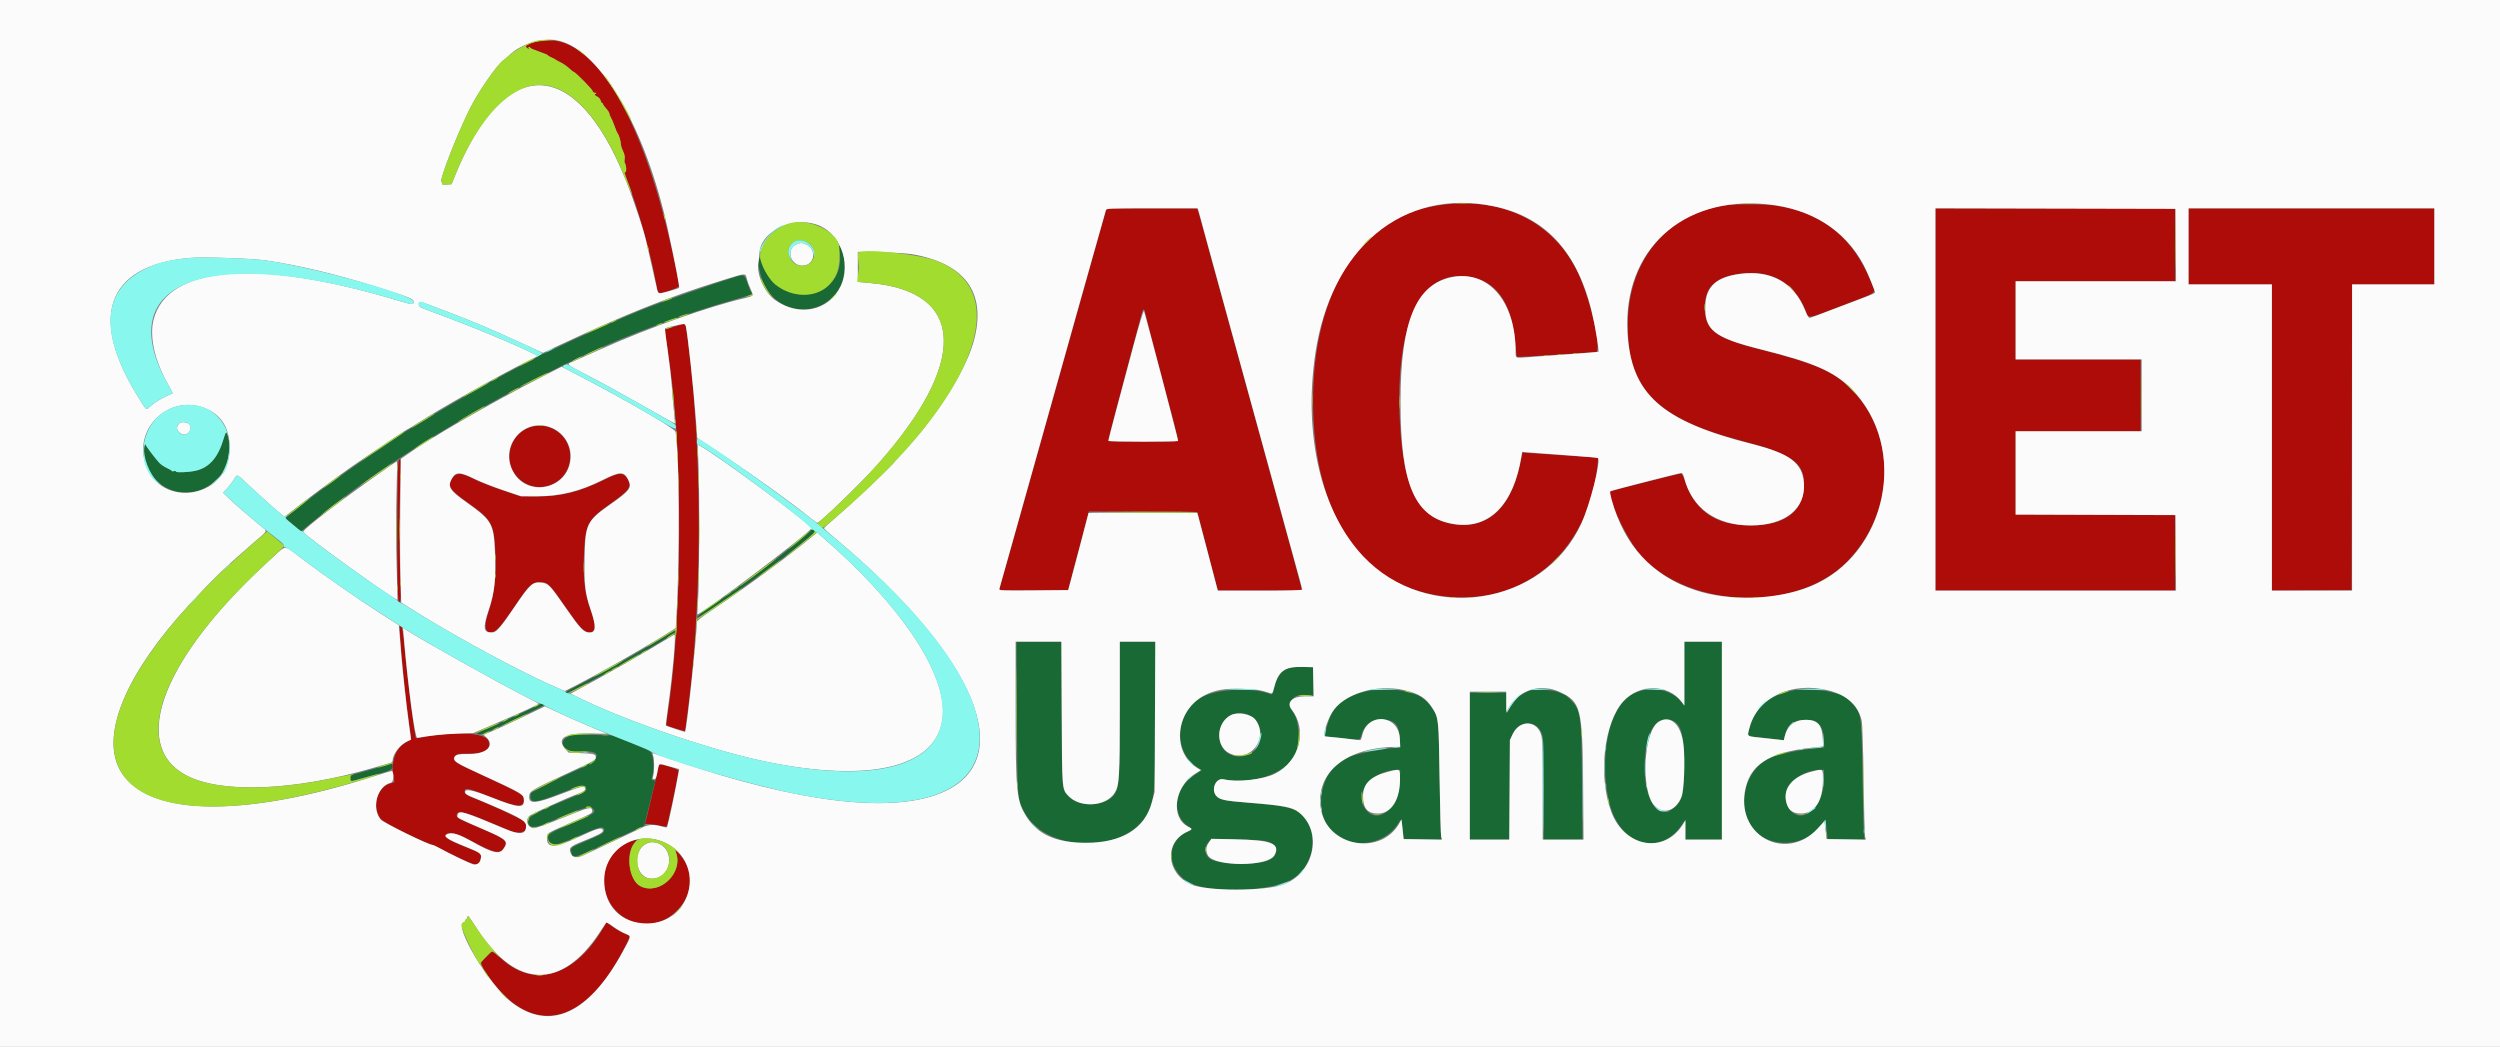 <svg id="svg" version="1.1" xmlns="http://www.w3.org/2000/svg" xmlns:xlink="http://www.w3.org/1999/xlink" width="400" height="167.581" viewBox="0, 0, 400,167.581"><rect x="0" y="0" width="400" height="167.581" fill="#808080" stroke="none"/><g id="svgg"><path id="path0" d="M134.261 39.708 C 135.960 48.173,124.251 50.087,121.741 41.755 L 121.538 41.083 121.420 41.696 C 121.257 42.533,121.725 44.500,122.378 45.724 C 125.109 50.849,131.990 50.770,134.583 45.583 C 135.220 44.309,135.316 41.502,134.769 40.125 C 134.444 39.307,134.129 39.048,134.261 39.708 M118.000 44.205 C 113.924 45.444,105.255 48.507,101.833 49.917 C 98.535 51.276,91.332 54.498,89.168 55.583 C 87.978 56.179,86.897 56.667,86.764 56.667 C 86.632 56.667,86.407 56.783,86.265 56.926 C 86.122 57.068,85.048 57.658,83.878 58.236 C 80.461 59.925,72.955 64.148,68.227 67.043 C 66.957 67.821,65.603 68.636,65.220 68.854 C 64.194 69.437,56.222 74.853,54.356 76.235 C 53.473 76.889,52.225 77.794,51.583 78.247 C 50.942 78.700,49.336 79.931,48.015 80.983 L 45.613 82.894 46.181 83.378 C 46.494 83.644,47.067 84.126,47.456 84.449 L 48.161 85.036 50.372 83.212 C 61.271 74.224,77.235 64.439,93.333 56.879 C 100.338 53.590,109.562 50.190,117.905 47.822 C 120.463 47.095,120.456 47.099,120.203 46.794 C 120.105 46.676,119.837 46.018,119.606 45.332 C 119.150 43.974,119.033 43.891,118.000 44.205 M35.784 70.187 C 34.882 73.255,33.457 74.861,31.214 75.337 C 30.110 75.572,28.167 75.645,28.167 75.452 C 28.167 75.366,28.017 75.334,27.833 75.382 C 27.650 75.430,27.500 75.419,27.500 75.358 C 27.500 75.298,27.144 75.085,26.708 74.885 C 26.273 74.685,25.721 74.310,25.482 74.052 C 24.844 73.364,23.401 71.452,23.302 71.165 C 23.108 70.602,22.995 72.017,23.154 73.016 C 24.041 78.588,30.317 80.704,34.532 76.851 C 36.257 75.275,37.134 72.184,36.511 69.875 C 36.256 68.929,36.138 68.980,35.784 70.187 M129.487 85.099 C 129.265 85.337,128.408 86.072,127.583 86.733 C 126.758 87.393,125.183 88.653,124.083 89.532 C 121.706 91.433,116.593 95.144,113.625 97.123 C 112.456 97.902,111.500 98.647,111.500 98.780 C 111.500 99.308,122.579 91.501,128.051 87.117 C 130.078 85.494,130.484 85.098,130.322 84.903 C 130.052 84.578,129.952 84.601,129.487 85.099 M107.330 101.226 C 107.011 101.442,104.800 102.765,102.417 104.167 C 98.696 106.356,96.225 107.715,91.280 110.294 C 90.747 110.572,90.392 110.850,90.491 110.911 C 90.967 111.205,108.167 101.537,108.167 100.976 C 108.167 100.744,107.946 100.810,107.330 101.226 M162.708 114.792 C 162.782 128.185,162.749 127.757,163.876 129.903 C 167.584 136.969,181.508 136.486,184.016 129.206 C 184.775 127.002,184.832 125.931,184.833 113.958 L 184.833 102.667 182.000 102.667 L 179.167 102.667 179.167 113.046 C 179.167 124.191,179.080 125.794,178.420 126.925 C 177.243 128.938,173.161 129.322,171.205 127.605 C 169.864 126.428,169.923 127.016,169.869 114.125 L 169.820 102.667 166.230 102.667 L 162.640 102.667 162.708 114.792 M269.500 107.763 L 269.500 112.859 269.043 112.304 C 266.868 109.668,262.157 109.592,259.790 112.155 C 256.951 115.230,255.967 122.735,257.604 128.833 C 259.369 135.409,265.800 137.080,269.187 131.842 L 269.667 131.101 269.667 132.717 L 269.667 134.333 272.583 134.333 L 275.500 134.333 275.500 118.500 L 275.500 102.667 272.500 102.667 L 269.500 102.667 269.500 107.763 M206.114 106.905 C 204.950 107.326,204.239 108.354,203.825 110.215 C 203.655 110.982,203.556 111.160,203.347 111.078 C 200.392 109.924,194.648 110.185,192.250 111.582 C 188.000 114.058,187.639 120.277,191.600 122.787 L 192.282 123.219 191.100 124.016 C 187.823 126.223,187.350 130.386,190.163 132.250 C 190.808 132.678,190.801 132.710,189.975 133.074 C 186.201 134.739,186.806 139.929,190.958 141.507 C 194.841 142.982,203.348 142.560,206.630 140.729 C 210.562 138.535,211.226 132.477,207.805 129.999 C 206.582 129.113,205.424 128.890,199.583 128.422 C 196.126 128.144,195.272 127.976,194.717 127.463 C 193.653 126.480,194.475 124.374,195.802 124.683 C 200.070 125.674,205.647 123.817,207.127 120.910 C 207.997 119.202,207.970 115.710,207.076 114.239 C 206.244 112.869,206.242 112.862,206.585 112.226 C 207.048 111.366,207.665 111.110,209.035 111.208 L 210.176 111.289 210.130 109.020 L 210.083 106.750 208.417 106.713 C 207.331 106.689,206.528 106.756,206.114 106.905 M218.918 110.523 C 215.236 111.384,213.439 112.741,212.606 115.289 C 212.025 117.065,211.900 117.833,212.190 117.835 C 212.315 117.836,213.354 117.947,214.500 118.083 C 217.680 118.461,217.583 118.476,217.841 117.556 C 218.285 115.971,219.418 115.166,221.203 115.167 C 223.163 115.168,223.862 115.931,223.970 118.188 L 224.041 119.667 223.395 119.670 C 221.458 119.679,216.374 120.720,215.101 121.367 C 211.861 123.017,210.383 128.098,212.110 131.648 C 214.225 135.995,221.222 135.981,223.801 131.625 C 224.209 130.935,224.266 131.034,224.431 132.708 L 224.583 134.250 227.645 134.296 L 230.707 134.341 230.585 133.879 C 230.518 133.625,230.405 129.479,230.334 124.667 C 230.206 115.886,230.149 115.101,229.556 113.941 C 228.906 112.671,227.540 111.400,226.500 111.098 C 224.120 110.407,223.679 110.340,221.667 110.353 C 220.521 110.361,219.284 110.437,218.918 110.523 M244.833 110.480 C 243.392 110.951,242.452 111.754,241.553 113.285 L 241.083 114.083 241.036 112.458 L 240.988 110.833 238.077 110.833 L 235.167 110.833 235.167 122.583 L 235.167 134.333 238.326 134.333 L 241.485 134.333 241.534 126.375 L 241.583 118.417 241.981 117.538 C 243.131 114.992,246.248 115.178,246.816 117.827 C 246.935 118.381,247.000 121.441,247.000 126.508 L 247.000 134.333 250.099 134.333 L 253.198 134.333 253.121 125.292 C 253.026 114.087,252.958 113.625,251.156 111.822 C 250.795 111.462,250.439 111.167,250.365 111.167 C 250.290 111.167,249.896 111.002,249.490 110.800 C 248.692 110.405,245.695 110.199,244.833 110.480 M286.917 110.449 C 283.067 111.342,281.261 112.748,280.179 115.695 C 279.601 117.268,279.560 117.832,280.023 117.843 C 280.240 117.848,281.542 117.982,282.917 118.141 L 285.417 118.430 285.629 117.590 C 286.055 115.900,286.841 115.274,288.636 115.195 C 290.787 115.100,291.714 115.986,291.807 118.227 L 291.865 119.597 289.754 119.807 C 287.475 120.033,283.985 120.832,282.929 121.370 C 279.245 123.246,277.873 128.809,280.244 132.252 C 282.816 135.986,289.262 135.642,291.623 131.644 C 292.043 130.933,292.099 131.026,292.265 132.708 L 292.417 134.250 295.395 134.296 L 298.374 134.341 298.252 133.879 C 298.185 133.625,298.072 129.442,298.002 124.583 C 297.862 114.923,297.812 114.419,296.874 113.109 C 296.330 112.350,294.985 111.247,294.433 111.107 C 294.241 111.058,293.483 110.865,292.750 110.677 C 291.477 110.351,287.935 110.213,286.917 110.449 M86.395 112.659 C 86.183 112.853,80.951 115.286,78.284 116.430 C 76.221 117.315,76.039 117.425,76.520 117.500 C 76.889 117.557,77.348 117.446,77.987 117.144 C 78.498 116.902,80.735 115.861,82.958 114.831 C 85.181 113.801,87.000 112.901,87.000 112.830 C 87.000 112.634,86.559 112.509,86.395 112.659 M200.006 114.503 C 201.771 115.403,202.293 118.062,201.033 119.731 C 199.629 121.590,196.501 121.428,195.517 119.444 C 193.914 116.211,196.904 112.921,200.006 114.503 M267.802 115.400 C 269.042 116.042,269.417 117.730,269.416 122.667 C 269.415 127.153,269.262 127.851,268.008 129.076 C 264.977 132.036,262.317 126.737,263.344 119.782 C 263.893 116.055,265.678 114.302,267.802 115.400 M91.583 117.599 C 88.956 118.277,89.908 120.497,92.723 120.258 C 96.442 119.943,96.370 121.387,92.583 123.071 C 89.669 124.367,85.125 126.645,84.957 126.895 C 84.887 126.999,84.849 127.308,84.873 127.583 C 84.956 128.540,85.974 128.399,89.689 126.917 C 92.981 125.603,93.708 125.458,93.800 126.098 C 93.870 126.588,93.680 126.704,91.160 127.721 C 87.038 129.384,84.695 130.578,84.569 131.082 C 84.244 132.377,85.260 132.670,87.171 131.832 C 92.496 129.494,94.343 128.867,94.738 129.262 C 95.478 130.002,95.372 130.080,91.090 131.925 C 87.785 133.350,87.549 133.510,87.726 134.213 C 88.057 135.533,88.775 135.455,92.800 133.659 C 95.937 132.259,96.667 132.100,96.667 132.816 C 96.667 133.273,96.403 133.434,93.907 134.498 C 91.280 135.618,91.262 135.631,91.413 136.318 C 91.676 137.516,91.184 137.684,101.254 132.955 L 103.092 132.092 103.896 128.838 C 104.338 127.048,104.738 125.415,104.784 125.208 C 104.851 124.915,104.796 124.833,104.532 124.833 C 104.221 124.833,104.208 124.783,104.370 124.208 C 104.629 123.294,104.589 121.347,104.297 120.661 C 104.059 120.100,103.903 120.014,101.027 118.867 L 98.007 117.662 94.962 117.588 C 93.287 117.547,91.767 117.552,91.583 117.599 M61.500 122.522 C 59.921 122.989,59.592 123.082,57.733 123.586 C 56.088 124.033,56.050 124.054,56.067 124.521 C 56.087 125.106,55.954 125.108,58.123 124.485 C 59.110 124.201,60.142 123.912,60.417 123.842 C 62.376 123.345,62.833 123.117,62.833 122.636 C 62.833 122.378,62.777 122.175,62.708 122.184 C 62.640 122.194,62.096 122.346,61.500 122.522 M223.973 125.060 C 223.840 129.528,220.172 132.218,218.309 129.212 C 216.721 126.651,219.679 123.249,223.556 123.176 L 224.029 123.167 223.973 125.060 M291.833 124.720 C 291.833 129.333,288.065 132.307,286.141 129.212 C 284.490 126.557,287.351 123.256,291.375 123.176 L 291.833 123.167 291.833 124.720 M202.198 134.522 C 204.528 134.880,204.917 136.691,202.880 137.689 C 201.421 138.404,195.483 138.315,193.880 137.555 C 192.769 137.027,192.508 135.715,193.330 134.780 L 193.826 134.214 197.455 134.282 C 199.450 134.320,201.585 134.427,202.198 134.522 " stroke="none" fill="#196935" fill-rule="evenodd"></path><path id="path1" d="M85.500 6.756 C 84.274 7.137,83.980 7.337,84.249 7.606 C 84.513 7.870,84.734 7.910,84.583 7.667 C 84.527 7.575,84.560 7.500,84.657 7.500 C 84.754 7.500,84.833 7.562,84.833 7.637 C 84.833 7.712,85.471 7.990,86.250 8.255 C 87.029 8.519,87.667 8.786,87.667 8.848 C 87.667 8.909,87.910 9.058,88.208 9.179 C 88.506 9.299,88.787 9.445,88.833 9.502 C 88.879 9.559,89.255 9.768,89.669 9.966 C 90.083 10.164,90.702 10.590,91.045 10.913 C 91.387 11.236,91.724 11.500,91.793 11.500 C 92.034 11.500,94.833 14.341,94.833 14.586 C 94.833 14.727,94.994 14.839,95.208 14.846 C 95.415 14.854,95.490 14.897,95.375 14.944 C 95.053 15.074,95.126 15.261,95.579 15.468 C 95.805 15.571,96.039 15.845,96.097 16.078 C 96.155 16.310,96.270 16.500,96.351 16.500 C 96.433 16.500,96.500 16.579,96.500 16.676 C 96.500 16.772,96.725 17.091,96.999 17.384 C 97.274 17.677,97.499 18.031,97.499 18.171 C 97.500 18.311,97.599 18.574,97.720 18.755 C 97.841 18.935,98.114 19.571,98.326 20.167 C 98.538 20.762,98.758 21.287,98.815 21.333 C 98.992 21.476,99.333 22.586,99.333 23.022 C 99.333 23.251,99.491 23.764,99.684 24.163 C 99.916 24.644,100.005 25.071,99.947 25.430 C 99.899 25.727,99.905 26.016,99.961 26.072 C 100.215 26.326,100.286 27.591,100.043 27.542 C 99.908 27.515,99.985 27.888,100.269 28.626 C 102.068 33.308,104.144 40.631,104.915 45.014 C 105.070 45.892,105.256 46.708,105.329 46.826 C 105.506 47.112,108.667 46.086,108.667 45.742 C 108.667 45.616,108.360 44.028,107.985 42.214 C 102.923 17.715,94.247 4.035,85.500 6.756 M229.726 32.929 C 217.539 34.976,210.085 46.831,210.087 64.167 C 210.089 82.685,218.161 94.306,231.847 95.494 C 244.464 96.590,254.354 87.735,255.617 74.212 L 255.715 73.167 255.220 73.167 C 254.948 73.167,252.556 73.018,249.904 72.836 C 247.253 72.654,244.752 72.485,244.347 72.461 L 243.610 72.417 243.227 74.250 C 241.721 81.456,237.834 84.841,232.239 83.819 C 226.922 82.848,224.534 78.164,223.990 67.637 C 223.143 51.235,227.600 42.486,235.819 44.424 C 239.777 45.357,242.042 49.038,242.486 55.261 C 242.554 56.217,242.655 57.044,242.710 57.099 C 242.764 57.153,245.537 57.004,248.870 56.766 C 252.204 56.528,255.097 56.333,255.299 56.333 C 256.389 56.333,254.575 48.160,252.505 43.740 C 248.553 35.302,239.938 31.213,229.726 32.929 M275.539 32.916 C 266.346 34.583,260.459 41.994,260.448 51.917 C 260.436 62.285,265.066 66.980,278.863 70.590 C 287.046 72.731,288.883 74.140,288.631 78.079 C 288.381 81.961,285.390 84.080,280.167 84.076 C 274.590 84.072,271.316 81.901,269.639 77.098 C 269.224 75.909,269.124 75.755,268.793 75.796 C 268.366 75.849,257.785 78.525,257.685 78.606 C 257.028 79.135,259.825 85.386,261.935 88.105 C 269.173 97.431,287.523 98.292,295.702 89.690 C 303.135 81.871,303.455 69.860,296.425 62.523 C 293.459 59.428,290.829 58.263,281.301 55.826 C 274.398 54.060,272.751 52.775,272.761 49.167 C 272.770 46.144,274.284 44.521,277.667 43.906 C 283.003 42.935,287.038 45.007,288.882 49.663 C 289.435 51.058,288.898 51.127,294.689 48.913 C 300.667 46.626,300.109 47.025,299.509 45.468 C 296.700 38.173,291.659 34.047,284.167 32.909 C 282.193 32.609,277.209 32.613,275.539 32.916 M175.120 40.208 C 171.592 52.697,165.476 74.446,163.718 80.750 C 161.983 86.977,160.004 93.963,159.896 94.244 C 159.806 94.478,160.367 94.500,165.340 94.461 L 170.884 94.417 171.849 90.750 C 172.380 88.733,173.129 85.901,173.514 84.457 L 174.214 81.830 182.899 81.874 L 191.583 81.917 192.782 86.500 C 193.442 89.021,194.183 91.852,194.429 92.792 L 194.877 94.500 201.605 94.500 C 205.306 94.500,208.333 94.463,208.333 94.418 C 208.333 94.329,206.430 87.355,202.441 72.833 C 201.018 67.654,198.796 59.554,197.502 54.833 C 196.209 50.112,194.823 45.087,194.423 43.667 C 194.023 42.246,193.275 39.508,192.760 37.583 C 192.246 35.658,191.754 33.915,191.666 33.708 L 191.507 33.333 184.284 33.333 L 177.062 33.333 175.120 40.208 M309.667 63.917 L 309.667 94.500 328.833 94.500 L 348.000 94.500 348.000 88.417 L 348.000 82.333 335.250 82.333 L 322.500 82.333 322.500 75.667 L 322.500 69.000 332.500 69.000 L 342.500 69.000 342.500 63.250 L 342.500 57.500 332.500 57.500 L 322.500 57.500 322.500 51.250 L 322.500 45.000 335.250 45.000 L 348.000 45.000 348.000 39.167 L 348.000 33.333 328.833 33.333 L 309.667 33.333 309.667 63.917 M350.167 39.417 L 350.167 45.500 356.833 45.500 L 363.500 45.500 363.500 70.002 L 363.500 94.504 369.875 94.460 L 376.250 94.417 376.292 69.958 L 376.334 45.500 382.917 45.500 L 389.500 45.500 389.500 39.417 L 389.500 33.333 369.833 33.333 L 350.167 33.333 350.167 39.417 M183.236 50.069 C 183.295 50.381,184.096 53.475,185.016 56.944 C 187.423 66.015,188.500 70.188,188.500 70.443 C 188.500 70.626,187.472 70.667,182.917 70.667 C 177.875 70.667,177.333 70.640,177.333 70.396 C 177.333 70.247,178.014 67.603,178.846 64.521 C 180.111 59.836,182.037 52.611,182.684 50.125 C 182.886 49.347,183.097 49.326,183.236 50.069 M107.838 52.268 C 107.061 52.498,106.407 52.704,106.384 52.727 C 106.362 52.749,106.493 53.739,106.676 54.926 C 108.134 64.383,108.669 72.463,108.660 84.893 C 108.651 96.967,108.007 106.845,106.688 115.130 C 106.611 115.614,106.594 116.035,106.649 116.066 C 106.923 116.218,109.529 117.027,109.579 116.976 C 109.674 116.879,110.472 110.453,110.746 107.583 C 112.317 91.101,112.121 71.308,110.235 56.000 C 109.756 52.110,109.702 51.830,109.440 51.842 C 109.336 51.847,108.614 52.039,107.838 52.268 M84.601 68.428 C 81.516 69.558,80.490 73.738,82.685 76.231 C 85.691 79.646,91.236 77.550,91.233 73.000 C 91.230 69.594,87.825 67.246,84.601 68.428 M63.815 73.605 C 63.493 73.994,63.467 95.867,63.789 96.189 C 64.155 96.555,64.164 96.303,63.990 90.464 C 63.870 86.484,63.871 82.961,63.991 79.072 C 64.174 73.116,64.176 73.171,63.815 73.605 M72.586 76.263 C 71.435 77.504,71.874 78.375,74.603 80.266 C 78.458 82.938,78.953 83.694,79.203 87.297 C 79.500 91.578,79.199 94.820,78.245 97.632 C 77.437 100.013,77.507 101.167,78.459 101.167 C 79.343 101.167,79.946 100.530,82.188 97.232 C 84.579 93.712,84.966 93.320,86.160 93.205 C 87.617 93.065,87.756 93.194,90.644 97.359 C 92.804 100.473,93.479 101.167,94.352 101.167 C 95.353 101.167,95.375 100.051,94.423 97.423 C 93.507 94.891,93.249 92.356,93.467 88.000 C 93.674 83.857,94.153 83.041,97.928 80.412 C 100.835 78.387,101.285 77.594,100.235 76.346 C 99.594 75.585,98.931 75.649,96.843 76.678 C 92.722 78.707,89.954 79.412,86.083 79.414 L 83.250 79.417 80.244 78.395 C 78.591 77.832,76.566 77.026,75.744 76.603 C 73.961 75.685,73.198 75.603,72.586 76.263 M63.963 100.958 C 64.234 105.351,64.941 112.286,65.505 116.083 C 65.798 118.053,65.803 118.265,65.563 118.417 C 65.418 118.508,64.976 118.784,64.581 119.029 C 63.137 119.924,62.433 122.523,63.043 124.702 C 63.161 125.122,63.124 125.165,62.499 125.334 C 60.352 125.912,59.475 128.966,60.875 130.994 C 61.236 131.518,66.821 134.356,68.898 135.072 C 69.275 135.202,70.925 135.989,72.566 136.821 C 76.178 138.653,76.636 138.696,76.929 137.230 C 77.061 136.570,77.005 136.533,74.224 135.421 C 71.816 134.459,71.210 134.061,71.399 133.570 C 71.650 132.915,73.218 133.326,75.750 134.710 C 79.181 136.586,80.204 136.743,80.736 135.476 C 81.188 134.402,80.966 134.250,75.667 132.007 C 73.417 131.055,72.925 130.724,73.095 130.279 C 73.374 129.553,74.533 129.911,81.583 132.901 C 83.571 133.744,85.146 132.645,83.784 131.365 C 83.428 131.031,77.800 128.441,75.917 127.744 C 74.786 127.326,74.333 127.018,74.333 126.665 C 74.333 125.946,74.936 126.079,78.960 127.685 C 82.857 129.240,84.043 129.253,83.758 127.735 C 83.634 127.071,83.216 126.844,75.769 123.389 C 72.681 121.956,72.286 121.634,72.814 120.982 C 73.120 120.604,73.238 120.583,75.044 120.577 C 77.574 120.569,78.622 119.878,78.152 118.528 C 77.706 117.249,72.864 116.965,67.851 117.924 C 67.167 118.055,66.583 118.138,66.554 118.109 C 66.340 117.895,65.145 108.477,64.732 103.750 C 64.475 100.809,64.346 100.180,63.999 100.169 C 63.952 100.168,63.936 100.523,63.963 100.958 M105.420 122.561 C 105.192 123.626,103.781 129.592,103.513 130.625 L 103.200 131.833 103.808 131.836 C 104.143 131.837,104.898 131.952,105.487 132.091 C 106.076 132.229,106.608 132.284,106.671 132.213 C 106.828 132.033,108.367 124.782,108.553 123.345 C 108.574 123.180,108.108 122.968,107.040 122.656 L 105.497 122.205 105.420 122.561 M100.982 134.578 C 95.384 136.639,95.172 144.633,100.646 147.227 C 106.138 149.829,112.358 143.751,109.798 138.285 C 109.291 137.204,107.846 135.527,108.161 136.386 C 109.351 139.631,105.647 143.248,102.567 141.849 C 100.676 140.990,100.004 136.477,101.525 134.845 C 102.054 134.278,101.944 134.224,100.982 134.578 M96.662 148.211 C 92.320 155.937,85.805 158.175,80.609 153.727 C 78.518 151.937,78.841 152.036,77.961 152.916 C 77.538 153.339,77.103 153.792,76.994 153.923 C 76.732 154.239,78.588 157.056,80.144 158.707 C 86.757 165.717,94.250 162.948,100.080 151.340 C 100.506 150.492,100.831 149.787,100.802 149.773 C 100.773 149.758,100.263 149.514,99.667 149.229 C 99.071 148.944,98.237 148.446,97.813 148.123 L 97.042 147.534 96.662 148.211 " stroke="none" fill="#ad0c08" fill-rule="evenodd"></path><path id="path2" d="M0.000 83.750 L 0.000 167.500 200.000 167.500 L 400.000 167.500 400.000 83.750 L 400.000 0.000 200.000 0.000 L 0.000 0.000 0.000 83.750 M89.613 6.567 C 96.231 8.329,103.348 20.718,106.809 36.500 C 108.024 42.040,108.774 45.948,108.646 46.076 C 108.605 46.117,107.872 46.351,107.017 46.596 C 105.239 47.106,105.285 47.127,104.992 45.667 C 104.891 45.163,104.544 43.625,104.221 42.250 C 103.898 40.875,103.565 39.412,103.481 39.000 C 103.090 37.072,101.494 32.251,100.073 28.703 C 92.096 8.781,80.633 8.603,72.730 28.278 L 72.250 29.473 71.456 29.528 C 70.895 29.567,70.685 29.525,70.739 29.386 C 70.780 29.277,70.735 29.162,70.638 29.129 C 70.224 28.991,72.884 22.086,75.090 17.568 C 76.414 14.857,79.424 10.479,80.558 9.614 C 80.877 9.371,81.246 9.064,81.378 8.932 C 83.375 6.934,87.040 5.882,89.613 6.567 M238.927 32.986 C 247.678 34.772,252.959 40.882,255.070 51.667 C 255.475 53.736,255.840 56.191,255.756 56.292 C 255.737 56.315,253.628 56.485,251.069 56.669 C 248.510 56.853,245.592 57.066,244.583 57.142 C 242.384 57.307,242.500 57.356,242.500 56.267 C 242.500 48.312,238.224 43.241,232.423 44.317 C 226.560 45.405,224.086 51.342,224.084 64.333 C 224.082 77.684,226.385 82.900,232.708 83.863 C 238.269 84.710,242.188 80.743,243.420 73.022 L 243.536 72.294 244.643 72.396 C 245.252 72.452,247.963 72.653,250.667 72.842 C 253.371 73.032,255.629 73.239,255.684 73.302 C 256.149 73.833,254.383 80.751,253.020 83.740 C 246.963 97.020,228.296 99.824,218.100 88.985 C 211.415 81.879,208.522 69.686,210.433 56.667 C 212.926 39.670,224.510 30.043,238.927 32.986 M282.763 32.682 C 289.762 33.384,295.163 36.773,298.145 42.333 C 298.773 43.503,300.000 46.465,300.000 46.809 C 300.000 46.893,299.231 47.245,298.292 47.589 C 297.352 47.933,295.067 48.800,293.215 49.515 C 291.362 50.231,289.729 50.839,289.586 50.866 C 289.400 50.902,289.171 50.535,288.785 49.583 C 287.011 45.213,283.337 43.169,278.432 43.822 C 274.646 44.326,272.985 45.810,272.857 48.806 C 272.686 52.816,274.213 54.022,281.877 55.931 C 290.095 57.978,293.455 59.442,296.173 62.160 C 305.573 71.561,301.982 88.861,289.595 93.845 C 284.240 96.000,276.685 96.235,271.223 94.416 C 264.318 92.117,259.842 87.251,257.849 79.878 C 257.669 79.215,257.574 78.641,257.636 78.602 C 257.852 78.469,268.760 75.667,269.062 75.667 C 269.176 75.667,269.369 76.052,269.490 76.524 C 270.716 81.308,274.581 84.061,280.083 84.069 C 285.604 84.076,288.958 81.399,288.625 77.252 C 288.371 74.077,286.362 72.561,280.440 71.072 C 265.785 67.386,260.944 63.063,260.394 53.167 C 259.664 40.030,269.174 31.320,282.763 32.682 M191.895 34.208 C 192.033 34.690,192.562 36.633,193.068 38.526 C 193.575 40.420,194.736 44.657,195.648 47.943 C 196.560 51.229,197.731 55.492,198.250 57.417 C 198.769 59.342,200.006 63.842,200.998 67.417 C 201.990 70.992,203.041 74.817,203.333 75.917 C 203.626 77.017,204.675 80.842,205.666 84.417 C 207.943 92.637,208.333 94.084,208.333 94.314 C 208.333 94.448,206.438 94.500,201.591 94.500 L 194.849 94.500 194.676 93.875 C 194.581 93.531,193.898 90.925,193.158 88.083 C 192.418 85.242,191.755 82.729,191.684 82.500 L 191.556 82.083 182.861 82.040 C 178.079 82.016,174.167 82.033,174.167 82.077 C 174.167 82.159,171.745 91.373,171.208 93.333 L 170.912 94.417 165.361 94.461 C 160.124 94.502,159.814 94.488,159.898 94.211 C 159.947 94.049,160.520 92.004,161.171 89.667 C 162.530 84.785,166.711 69.910,169.836 58.833 C 171.012 54.663,172.287 50.125,172.667 48.750 C 173.274 46.560,176.704 34.406,176.936 33.625 C 177.017 33.353,177.515 33.333,184.333 33.333 L 191.643 33.333 191.895 34.208 M348.127 39.208 L 348.171 45.000 335.335 45.000 L 322.500 45.000 322.500 51.250 L 322.500 57.500 332.583 57.500 L 342.667 57.500 342.667 63.250 L 342.667 69.000 332.583 69.000 L 322.500 69.000 322.500 75.666 L 322.500 82.331 335.292 82.374 L 348.083 82.417 348.127 88.458 L 348.171 94.500 328.919 94.500 L 309.667 94.500 309.667 63.916 L 309.667 33.332 328.875 33.374 L 348.083 33.417 348.127 39.208 M389.500 39.417 L 389.500 45.500 382.917 45.500 L 376.333 45.500 376.333 70.000 L 376.333 94.500 369.917 94.500 L 363.500 94.500 363.500 70.000 L 363.500 45.500 356.833 45.500 L 350.167 45.500 350.167 39.417 L 350.167 33.333 369.833 33.333 L 389.500 33.333 389.500 39.417 M130.583 35.903 C 134.304 37.090,136.275 42.012,134.527 45.750 C 132.658 49.747,127.849 50.756,123.966 47.966 C 122.276 46.751,120.990 43.812,121.346 41.973 C 121.423 41.575,121.489 41.002,121.493 40.698 C 121.539 37.191,126.469 34.590,130.583 35.903 M127.515 39.051 C 125.704 39.684,126.396 42.500,128.363 42.500 C 130.385 42.500,130.781 39.865,128.880 39.060 C 128.251 38.794,128.250 38.794,127.515 39.051 M146.667 40.804 C 154.814 42.500,157.884 47.226,155.747 54.780 C 154.388 59.581,149.179 67.604,144.014 72.851 C 143.548 73.325,143.167 73.771,143.167 73.844 C 143.167 74.056,136.105 80.750,133.872 82.656 C 132.751 83.613,131.833 84.449,131.833 84.514 C 131.833 84.580,132.696 85.356,133.751 86.240 C 156.326 105.160,163.162 121.759,150.499 126.904 C 142.464 130.169,127.894 128.412,108.417 121.829 C 106.492 121.178,104.784 120.604,104.621 120.552 C 104.363 120.471,104.347 120.515,104.496 120.907 C 104.709 121.467,104.718 123.405,104.512 124.126 C 104.377 124.596,104.397 124.667,104.663 124.667 C 104.912 124.667,105.009 124.445,105.180 123.493 C 105.439 122.043,105.294 122.108,107.132 122.627 L 108.670 123.062 108.567 123.656 C 108.121 126.222,107.001 131.545,106.753 132.278 C 106.704 132.425,106.496 132.416,105.926 132.244 C 104.782 131.900,103.844 131.916,103.000 132.293 C 102.587 132.478,100.412 133.506,98.167 134.579 C 92.588 137.243,92.709 137.192,92.114 137.135 C 91.725 137.097,91.526 136.959,91.361 136.613 C 90.926 135.701,91.163 135.438,93.123 134.659 C 95.780 133.603,96.531 133.200,96.467 132.867 C 96.358 132.293,95.627 132.490,92.614 133.904 C 88.709 135.739,87.492 135.766,87.503 134.019 C 87.507 133.330,87.583 133.281,90.833 131.856 C 94.703 130.160,94.750 130.135,94.750 129.762 C 94.750 128.994,94.327 129.090,90.106 130.814 C 87.835 131.741,85.758 132.500,85.489 132.500 C 84.455 132.500,83.954 131.244,84.708 130.543 C 85.035 130.240,90.861 127.596,92.513 127.002 C 93.383 126.688,93.726 126.395,93.602 126.071 C 93.452 125.682,93.014 125.794,89.651 127.085 C 85.815 128.556,84.667 128.668,84.667 127.567 C 84.667 126.575,84.800 126.493,91.000 123.634 C 95.091 121.747,95.333 121.610,95.333 121.173 C 95.333 120.670,95.047 120.589,92.945 120.500 L 90.973 120.417 90.486 119.872 C 88.946 118.148,90.345 117.265,94.473 117.357 C 95.939 117.390,97.126 117.405,97.111 117.390 C 97.096 117.376,95.996 116.914,94.667 116.364 C 93.337 115.814,91.112 114.835,89.721 114.189 L 87.191 113.013 83.804 114.648 C 81.941 115.547,79.730 116.571,78.892 116.924 L 77.367 117.564 77.850 118.016 C 79.242 119.316,77.783 120.683,75.049 120.639 C 73.284 120.611,72.667 120.793,72.667 121.341 C 72.667 121.859,73.114 122.134,76.451 123.670 C 83.809 127.056,83.833 127.070,83.833 128.087 C 83.833 129.360,82.966 129.282,78.750 127.629 C 75.559 126.378,74.417 126.144,74.417 126.742 C 74.417 126.982,74.678 127.175,75.417 127.482 C 82.880 130.578,84.167 131.260,84.167 132.123 C 84.167 133.525,83.262 133.656,80.790 132.613 C 73.949 129.724,73.334 129.552,73.196 130.480 C 73.137 130.880,72.879 130.745,77.894 132.931 C 81.150 134.350,81.440 134.684,80.481 135.903 C 79.829 136.732,78.721 136.454,75.563 134.668 C 73.518 133.512,72.570 133.196,71.758 133.400 C 70.659 133.676,71.320 134.191,74.333 135.404 C 76.906 136.441,77.085 136.578,76.931 137.400 C 76.817 138.007,76.445 138.333,75.868 138.333 C 75.543 138.333,71.784 136.541,70.250 135.656 C 69.792 135.391,69.284 135.173,69.123 135.171 C 68.542 135.163,61.428 131.674,60.967 131.171 C 59.355 129.413,60.332 125.726,62.539 125.241 C 62.967 125.147,63.107 123.786,62.733 123.353 C 62.702 123.317,61.494 123.670,60.047 124.136 C 38.517 131.070,22.958 130.624,19.065 122.961 C 16.166 117.256,20.306 107.569,30.253 96.785 C 34.068 92.649,36.195 90.600,40.667 86.753 C 42.970 84.772,42.855 85.087,41.635 84.083 C 39.680 82.475,37.740 80.790,36.725 79.819 L 35.701 78.838 36.360 78.127 C 36.723 77.737,37.210 77.098,37.443 76.708 C 37.976 75.815,37.741 75.717,39.897 77.726 C 42.182 79.854,45.368 82.667,45.494 82.667 C 45.546 82.667,46.037 82.306,46.586 81.865 C 48.518 80.312,53.612 76.523,56.083 74.800 C 59.224 72.611,65.105 68.667,65.229 68.667 C 65.280 68.667,65.943 68.266,66.703 67.777 C 70.524 65.313,79.482 60.265,84.493 57.753 L 86.069 56.962 85.576 56.701 C 83.056 55.368,75.310 52.150,69.617 50.072 C 67.091 49.149,66.985 49.093,67.033 48.680 C 67.097 48.136,66.857 48.074,71.333 49.784 C 75.773 51.480,78.313 52.551,83.225 54.798 L 86.866 56.465 89.725 55.125 C 100.075 50.277,106.978 47.522,115.135 44.988 C 119.555 43.615,119.245 43.642,119.491 44.616 C 119.599 45.047,119.879 45.803,120.113 46.297 C 120.615 47.359,120.607 47.369,119.000 47.741 C 113.487 49.015,103.804 52.444,96.500 55.707 C 94.254 56.711,92.060 57.685,91.625 57.872 C 90.559 58.329,90.396 58.188,94.377 60.249 C 96.324 61.258,100.167 63.369,102.917 64.942 C 105.667 66.514,107.939 67.780,107.967 67.754 C 107.994 67.727,107.936 66.928,107.838 65.978 C 107.740 65.028,107.586 63.200,107.497 61.917 C 107.407 60.633,107.110 58.014,106.835 56.096 C 106.561 54.177,106.361 52.584,106.390 52.554 C 106.489 52.456,109.050 51.833,109.357 51.833 C 109.535 51.833,109.696 51.988,109.746 52.208 C 110.040 53.502,111.013 62.599,111.354 67.250 L 111.562 70.083 116.239 73.195 C 120.881 76.282,126.180 80.090,129.108 82.442 C 129.946 83.116,130.688 83.667,130.756 83.667 C 131.168 83.667,137.737 77.315,140.323 74.417 C 154.920 58.052,154.533 46.684,139.333 45.297 L 137.250 45.107 137.250 42.700 L 137.250 40.293 141.167 40.384 C 144.144 40.453,145.463 40.553,146.667 40.804 M42.583 41.675 C 47.757 42.436,53.738 43.856,59.833 45.771 C 65.460 47.538,66.167 47.814,66.167 48.243 C 66.167 48.827,66.134 48.824,63.289 47.973 C 41.142 41.347,26.824 42.509,24.582 51.116 C 23.881 53.808,24.721 57.647,26.832 61.402 C 27.292 62.220,27.649 62.900,27.625 62.915 C 27.602 62.930,27.021 63.205,26.333 63.527 C 25.646 63.848,24.723 64.424,24.282 64.806 C 23.301 65.655,23.525 65.732,22.543 64.208 C 13.993 50.941,16.864 42.488,30.333 41.267 C 32.411 41.079,40.322 41.342,42.583 41.675 M181.267 55.630 C 179.312 62.884,177.340 70.366,177.336 70.542 C 177.335 70.610,179.846 70.667,182.917 70.667 C 185.987 70.667,188.500 70.620,188.500 70.562 C 188.500 70.260,183.242 50.261,183.041 49.797 C 182.960 49.612,182.336 51.666,181.267 55.630 M87.064 60.105 C 78.432 64.519,68.379 70.333,64.598 73.097 L 64.123 73.444 64.039 81.014 C 63.993 85.177,64.010 90.349,64.078 92.507 L 64.202 96.431 66.893 98.109 C 73.799 102.414,84.426 108.092,89.644 110.265 L 90.372 110.568 92.394 109.542 C 95.231 108.103,102.421 104.032,105.516 102.113 L 108.116 100.501 108.220 98.792 C 108.781 89.542,108.701 72.049,108.083 69.080 C 107.971 68.541,100.545 64.225,92.647 60.109 L 89.878 58.666 87.064 60.105 M32.116 65.084 C 35.177 65.993,36.750 68.227,36.750 71.667 C 36.750 80.360,24.369 81.580,22.991 73.022 C 22.170 67.924,27.135 63.605,32.116 65.084 M28.609 67.805 C 28.115 68.351,28.292 69.051,29.022 69.428 C 29.732 69.795,30.500 69.221,30.500 68.322 C 30.500 67.638,29.105 67.257,28.609 67.805 M88.454 68.534 C 90.299 69.400,91.431 71.316,91.291 73.333 C 90.943 78.353,84.199 79.742,81.987 75.250 C 79.907 71.024,84.218 66.546,88.454 68.534 M111.778 74.862 C 111.945 79.355,111.898 92.674,111.703 95.917 C 111.626 97.200,111.568 98.262,111.573 98.277 C 111.736 98.719,129.833 85.067,129.833 84.503 C 129.833 83.947,114.695 72.761,112.028 71.347 L 111.640 71.141 111.778 74.862 M62.500 74.471 C 55.148 79.581,48.484 84.643,48.508 85.099 C 48.531 85.555,63.380 96.238,63.594 95.953 C 63.609 95.933,63.548 93.367,63.458 90.250 C 63.360 86.814,63.352 82.467,63.439 79.208 C 63.519 76.252,63.546 73.833,63.500 73.833 C 63.454 73.833,63.004 74.120,62.500 74.471 M76.029 76.673 C 76.952 77.124,78.992 77.924,80.562 78.450 L 83.417 79.406 85.917 79.410 C 89.518 79.417,92.814 78.604,96.333 76.842 C 99.225 75.395,99.837 75.381,100.501 76.752 C 101.137 78.066,100.862 78.439,97.500 80.808 C 93.896 83.348,93.643 83.880,93.540 89.127 C 93.454 93.554,93.599 94.824,94.496 97.489 C 95.418 100.227,95.390 101.173,94.384 101.202 C 93.417 101.229,92.899 100.699,90.482 97.206 C 87.988 93.604,87.730 93.337,86.610 93.211 C 85.228 93.055,84.820 93.425,82.365 97.055 C 80.233 100.209,79.438 101.146,78.862 101.186 C 77.347 101.290,77.200 100.544,78.166 97.667 C 79.155 94.721,79.375 92.665,79.180 88.157 C 78.993 83.825,78.659 83.237,74.837 80.509 C 71.915 78.424,71.591 77.942,72.249 76.669 C 72.884 75.440,73.509 75.440,76.029 76.673 M129.827 85.954 C 126.507 88.718,118.984 94.240,114.208 97.417 C 112.413 98.612,111.500 99.318,111.500 99.513 C 111.500 101.604,109.861 116.886,109.614 117.105 C 109.573 117.141,106.616 116.171,106.542 116.097 C 106.510 116.065,106.671 114.699,106.900 113.061 C 107.644 107.738,108.197 101.366,107.901 101.533 C 107.818 101.581,105.987 102.669,103.833 103.952 C 101.679 105.235,97.979 107.341,95.610 108.632 L 91.304 110.979 92.172 111.419 C 99.338 115.051,113.217 119.862,121.917 121.730 C 139.872 125.585,150.918 122.542,150.884 113.750 C 150.856 106.844,143.576 96.317,131.727 86.053 L 130.738 85.196 129.827 85.954 M43.788 89.032 C 26.209 104.828,20.497 119.166,29.830 124.070 C 35.397 126.995,47.039 126.537,59.592 122.899 C 61.054 122.475,62.381 122.091,62.542 122.045 C 62.702 121.999,62.833 121.806,62.833 121.617 C 62.833 120.644,64.094 119.055,65.249 118.573 L 65.773 118.354 65.474 116.219 C 65.048 113.178,64.384 107.153,64.173 104.417 C 64.074 103.133,63.952 101.620,63.901 101.055 L 63.810 100.026 60.866 98.138 C 57.242 95.814,51.381 91.726,48.207 89.309 C 45.363 87.143,45.856 87.174,43.788 89.032 M64.581 101.681 C 65.296 109.931,66.387 118.122,66.763 118.054 C 68.671 117.711,70.949 117.470,73.083 117.388 L 75.750 117.284 79.415 115.708 C 83.642 113.890,86.167 112.728,86.167 112.600 C 86.167 112.551,85.510 112.181,84.708 111.779 C 80.150 109.489,67.661 102.515,64.862 100.697 L 64.474 100.445 64.581 101.681 M169.875 114.042 C 169.934 126.371,169.920 126.184,170.868 127.264 C 172.695 129.345,176.982 129.097,178.360 126.831 C 179.096 125.621,179.167 124.418,179.167 113.071 L 179.167 102.667 182.008 102.667 L 184.850 102.667 184.792 114.708 L 184.735 126.750 184.302 128.361 C 183.159 132.612,179.526 134.844,173.750 134.844 C 169.073 134.844,166.117 133.572,164.314 130.783 C 162.640 128.193,162.502 126.883,162.501 113.542 L 162.500 102.667 166.160 102.667 L 169.820 102.667 169.875 114.042 M275.500 118.500 L 275.500 134.333 272.583 134.333 L 269.667 134.333 269.667 132.801 L 269.667 131.268 269.188 132.009 C 266.194 136.641,259.990 135.543,257.845 130.000 C 255.646 124.317,256.584 115.615,259.766 112.179 C 262.372 109.364,266.947 109.435,269.077 112.324 L 269.500 112.898 269.500 107.782 L 269.500 102.667 272.500 102.667 L 275.500 102.667 275.500 118.500 M210.129 109.083 L 210.175 111.417 208.741 111.417 C 206.729 111.417,205.771 112.406,206.672 113.552 C 209.242 116.819,207.939 121.802,203.993 123.794 C 202.136 124.731,197.903 125.193,195.802 124.688 C 194.477 124.369,193.652 126.479,194.717 127.463 C 195.274 127.977,196.130 128.145,199.583 128.416 C 205.264 128.863,206.808 129.153,207.817 129.966 C 211.708 133.096,210.311 139.636,205.351 141.515 C 202.467 142.607,193.048 142.608,190.579 141.515 C 186.558 139.737,186.213 134.734,189.997 133.065 C 190.808 132.707,190.823 132.613,190.125 132.276 C 187.277 130.900,187.857 125.949,191.109 123.875 L 192.136 123.220 191.656 122.937 C 187.307 120.368,188.052 113.483,192.932 111.146 C 194.571 110.361,196.053 110.127,198.833 110.214 C 201.034 110.282,201.541 110.362,203.257 110.912 C 203.556 111.008,203.626 110.912,203.822 110.135 C 204.521 107.362,205.481 106.647,208.417 106.713 L 210.083 106.750 210.129 109.083 M224.667 110.423 C 227.031 110.970,228.164 111.682,229.146 113.238 C 230.191 114.891,230.191 114.896,230.334 124.583 C 230.405 129.442,230.518 133.625,230.585 133.879 L 230.707 134.341 227.645 134.296 L 224.583 134.250 224.411 132.667 L 224.238 131.083 223.963 131.596 C 221.034 137.060,212.279 135.502,211.324 129.348 C 210.430 123.582,215.488 119.500,223.526 119.500 L 224.035 119.500 223.975 118.178 C 223.801 114.339,218.847 113.874,217.964 117.613 C 217.777 118.405,217.725 118.471,217.338 118.406 C 216.729 118.304,212.400 117.833,212.073 117.833 C 211.596 117.833,212.196 115.597,213.080 114.078 C 214.833 111.067,220.175 109.382,224.667 110.423 M249.583 110.723 C 252.926 112.264,253.197 113.328,253.293 125.292 L 253.365 134.333 250.099 134.333 L 246.833 134.333 246.833 126.508 C 246.833 121.309,246.770 118.388,246.645 117.803 C 246.097 115.252,243.168 115.036,242.030 117.463 L 241.583 118.417 241.534 126.375 L 241.485 134.333 238.326 134.333 L 235.167 134.333 235.167 122.500 L 235.167 110.667 238.083 110.667 L 241.000 110.667 241.000 112.283 L 241.000 113.899 241.516 113.074 C 243.266 110.282,246.550 109.325,249.583 110.723 M292.617 110.484 C 295.500 111.233,297.211 112.773,297.849 115.194 C 297.972 115.658,298.085 119.043,298.168 124.667 C 298.238 129.479,298.351 133.625,298.418 133.879 L 298.540 134.341 295.395 134.295 L 292.250 134.250 292.083 132.815 L 291.917 131.380 290.784 132.598 C 285.898 137.854,278.074 133.964,279.153 126.814 C 279.809 122.463,282.866 120.400,289.781 119.642 L 291.705 119.431 291.633 118.067 C 291.523 115.976,290.782 115.168,288.969 115.167 C 287.124 115.166,285.935 116.105,285.540 117.877 L 285.417 118.431 282.591 118.125 C 279.259 117.765,279.553 117.938,279.892 116.545 C 281.095 111.609,286.690 108.944,292.617 110.484 M196.917 114.429 C 194.581 115.647,194.432 119.360,196.674 120.504 C 199.928 122.164,203.061 118.247,200.911 115.206 C 200.242 114.259,198.058 113.834,196.917 114.429 M265.398 115.484 C 262.924 116.993,262.476 126.690,264.775 128.978 C 266.192 130.388,268.177 129.702,269.025 127.509 C 269.465 126.373,269.653 121.529,269.353 119.088 C 268.959 115.874,267.275 114.340,265.398 115.484 M222.014 123.509 C 219.253 124.232,218.083 125.387,218.083 127.390 C 218.083 129.324,218.807 130.168,220.466 130.166 C 222.599 130.163,224.000 128.004,224.000 124.720 C 224.000 122.909,224.092 122.965,222.014 123.509 M290.083 123.399 C 287.134 124.119,285.508 125.745,285.716 127.767 C 285.887 129.416,286.638 130.167,288.118 130.167 C 290.354 130.167,291.667 128.188,291.667 124.818 C 291.667 122.937,291.732 122.996,290.083 123.399 M106.552 134.906 C 113.031 138.151,110.751 147.750,103.500 147.750 C 99.415 147.750,96.667 144.983,96.667 140.870 C 96.667 135.798,101.958 132.606,106.552 134.906 M193.407 134.811 C 192.940 135.499,192.891 136.139,193.253 136.839 C 194.226 138.721,202.949 138.705,203.924 136.819 C 204.890 134.950,203.469 134.400,197.366 134.281 L 193.815 134.212 193.407 134.811 M103.824 134.831 C 101.010 135.641,101.428 140.589,104.308 140.581 C 106.363 140.575,107.621 138.488,106.828 136.401 C 106.385 135.237,104.974 134.500,103.824 134.831 M76.412 148.750 C 82.607 158.239,89.895 158.395,95.959 149.167 C 96.471 148.387,96.937 147.695,96.993 147.627 C 97.049 147.560,97.543 147.839,98.090 148.249 C 98.636 148.658,99.477 149.154,99.958 149.349 C 101.049 149.793,101.061 149.668,99.676 152.209 C 94.215 162.230,87.994 165.077,81.847 160.369 C 78.283 157.639,72.552 148.096,74.169 147.583 C 74.354 147.524,74.462 147.406,74.409 147.321 C 74.357 147.236,74.388 147.167,74.479 147.167 C 74.570 147.167,74.694 147.009,74.755 146.817 C 74.890 146.391,74.812 146.300,76.412 148.750 " stroke="none" fill="#fbfbfb" fill-rule="evenodd"></path><path id="path3" d="M85.231 6.675 C 84.309 6.968,81.976 8.334,81.378 8.932 C 81.246 9.064,80.877 9.371,80.558 9.614 C 79.424 10.479,76.414 14.857,75.090 17.568 C 72.884 22.086,70.224 28.991,70.638 29.129 C 70.735 29.162,70.780 29.277,70.739 29.386 C 70.685 29.525,70.895 29.567,71.456 29.528 L 72.250 29.473 72.730 28.278 C 76.150 19.762,80.787 14.392,85.336 13.677 C 90.510 12.863,95.898 18.226,99.851 28.121 C 100.518 29.791,101.090 31.132,101.122 31.100 C 101.154 31.068,100.982 30.527,100.741 29.896 C 99.873 27.626,99.837 27.503,100.050 27.544 C 100.287 27.591,100.210 26.321,99.961 26.072 C 99.905 26.016,99.899 25.727,99.947 25.430 C 100.005 25.071,99.916 24.644,99.684 24.163 C 99.491 23.764,99.333 23.251,99.333 23.022 C 99.333 22.586,98.992 21.476,98.815 21.333 C 98.758 21.287,98.538 20.762,98.326 20.167 C 98.114 19.571,97.841 18.935,97.720 18.755 C 97.599 18.574,97.500 18.311,97.499 18.171 C 97.499 18.031,97.274 17.677,96.999 17.384 C 96.725 17.091,96.500 16.772,96.500 16.676 C 96.500 16.579,96.433 16.500,96.351 16.500 C 96.270 16.500,96.155 16.310,96.097 16.078 C 96.039 15.845,95.805 15.571,95.579 15.468 C 95.126 15.261,95.053 15.074,95.375 14.944 C 95.490 14.897,95.415 14.854,95.208 14.846 C 94.994 14.839,94.833 14.727,94.833 14.586 C 94.833 14.341,92.034 11.500,91.793 11.500 C 91.724 11.500,91.387 11.236,91.045 10.913 C 90.702 10.590,90.083 10.164,89.669 9.966 C 89.255 9.768,88.879 9.559,88.833 9.502 C 88.787 9.445,88.506 9.299,88.208 9.179 C 87.910 9.058,87.667 8.909,87.667 8.848 C 87.667 8.786,87.029 8.519,86.250 8.255 C 85.471 7.990,84.833 7.712,84.833 7.637 C 84.833 7.562,84.754 7.500,84.657 7.500 C 84.560 7.500,84.527 7.575,84.583 7.667 C 84.734 7.910,84.513 7.870,84.249 7.606 C 84.056 7.414,84.078 7.350,84.386 7.193 C 85.259 6.747,85.850 6.613,87.417 6.503 L 89.083 6.386 87.667 6.369 C 86.687 6.357,85.936 6.452,85.231 6.675 M92.417 7.950 C 92.508 8.037,92.921 8.352,93.333 8.652 L 94.083 9.197 93.500 8.670 C 92.989 8.209,91.982 7.539,92.417 7.950 M97.041 12.667 C 98.326 14.472,98.898 15.410,100.007 17.531 C 100.549 18.568,100.994 19.348,100.996 19.265 C 101.011 18.677,97.793 13.279,96.665 12.000 C 96.382 11.679,96.551 11.979,97.041 12.667 M233.042 32.623 C 233.569 32.656,234.431 32.656,234.958 32.623 C 235.485 32.590,235.054 32.563,234.000 32.563 C 232.946 32.563,232.515 32.590,233.042 32.623 M278.875 32.623 C 279.402 32.656,280.265 32.656,280.792 32.623 C 281.319 32.590,280.887 32.563,279.833 32.563 C 278.779 32.563,278.348 32.590,278.875 32.623 M348.075 39.250 C 348.075 42.458,348.097 43.747,348.125 42.114 C 348.152 40.481,348.152 37.856,348.125 36.281 C 348.097 34.706,348.075 36.042,348.075 39.250 M106.195 34.333 C 106.203 34.766,106.466 35.478,106.472 35.083 C 106.474 34.900,106.412 34.600,106.333 34.417 C 106.246 34.212,106.192 34.180,106.195 34.333 M126.333 35.728 C 123.804 36.468,121.615 38.894,121.612 40.960 C 121.610 42.131,122.964 44.665,124.049 45.523 C 126.887 47.766,130.794 47.714,132.821 45.406 C 134.103 43.945,134.443 42.581,134.279 39.555 C 134.146 37.115,129.402 34.830,126.333 35.728 M218.667 38.583 C 218.262 38.996,217.968 39.333,218.014 39.333 C 218.060 39.333,218.428 38.996,218.833 38.583 C 219.238 38.171,219.532 37.833,219.486 37.833 C 219.440 37.833,219.072 38.171,218.667 38.583 M129.350 38.880 C 130.862 39.896,130.463 42.171,128.719 42.490 C 126.757 42.849,125.322 40.440,126.650 39.018 C 127.278 38.346,128.465 38.286,129.350 38.880 M103.523 39.333 C 103.523 39.471,103.588 39.733,103.667 39.917 C 103.757 40.127,103.810 40.158,103.810 40.000 C 103.810 39.862,103.745 39.600,103.667 39.417 C 103.576 39.207,103.523 39.176,103.523 39.333 M137.272 40.465 C 137.227 40.537,137.254 41.110,137.332 41.736 C 137.409 42.363,137.448 42.960,137.417 43.063 C 137.386 43.166,137.319 43.666,137.266 44.175 L 137.172 45.100 139.330 45.295 C 157.242 46.919,154.299 62.371,132.250 82.466 L 130.750 83.833 131.167 84.162 C 131.696 84.581,131.479 84.702,133.864 82.667 C 155.795 63.951,162.575 46.765,149.992 41.791 C 147.080 40.640,137.764 39.669,137.272 40.465 M121.667 44.469 C 121.667 44.901,122.540 46.460,123.187 47.181 L 123.847 47.917 123.232 47.083 C 122.894 46.625,122.403 45.800,122.142 45.250 C 121.881 44.700,121.667 44.348,121.667 44.469 M286.167 45.719 C 286.167 45.748,286.410 45.991,286.708 46.260 L 287.250 46.750 286.760 46.208 C 286.304 45.703,286.167 45.590,286.167 45.719 M119.833 47.287 L 119.250 47.511 119.821 47.420 C 120.379 47.332,120.626 47.219,120.486 47.115 C 120.448 47.087,120.154 47.164,119.833 47.287 M133.158 47.625 L 132.583 48.250 133.208 47.676 C 133.790 47.141,133.910 47.000,133.783 47.000 C 133.755 47.000,133.474 47.281,133.158 47.625 M106.531 47.947 C 106.136 48.087,105.842 48.231,105.878 48.267 C 105.954 48.343,107.500 47.835,107.500 47.734 C 107.500 47.630,107.310 47.672,106.531 47.947 M272.717 49.167 C 272.717 49.671,272.748 49.877,272.786 49.625 C 272.824 49.373,272.824 48.960,272.786 48.708 C 272.748 48.456,272.717 48.663,272.717 49.167 M109.198 50.447 C 108.803 50.587,108.509 50.731,108.545 50.767 C 108.581 50.803,109.017 50.688,109.513 50.512 C 110.010 50.335,110.304 50.191,110.167 50.192 C 110.029 50.193,109.593 50.307,109.198 50.447 M107.115 51.197 C 106.582 51.383,106.175 51.564,106.211 51.600 C 106.286 51.675,108.333 51.002,108.333 50.901 C 108.333 50.793,108.143 50.839,107.115 51.197 M98.000 51.417 C 97.771 51.548,97.658 51.655,97.750 51.655 C 97.842 51.655,98.104 51.548,98.333 51.417 C 98.563 51.286,98.675 51.178,98.583 51.178 C 98.492 51.178,98.229 51.286,98.000 51.417 M95.373 52.539 C 94.341 53.004,93.523 53.412,93.556 53.445 C 93.616 53.504,97.330 51.892,97.480 51.743 C 97.680 51.542,97.093 51.764,95.373 52.539 M105.250 51.923 C 104.833 52.123,104.819 52.146,105.167 52.062 C 105.639 51.946,106.170 51.676,105.917 51.679 C 105.825 51.681,105.525 51.790,105.250 51.923 M106.833 52.417 C 106.513 52.540,106.362 52.641,106.500 52.641 C 106.638 52.641,107.013 52.540,107.333 52.417 C 107.654 52.293,107.804 52.192,107.667 52.192 C 107.529 52.192,107.154 52.293,106.833 52.417 M94.750 56.244 C 93.925 56.644,93.325 56.972,93.417 56.973 C 93.508 56.975,94.258 56.650,95.083 56.252 C 95.908 55.854,96.508 55.525,96.417 55.522 C 96.325 55.519,95.575 55.844,94.750 56.244 M251.708 56.615 C 251.869 56.657,252.131 56.657,252.292 56.615 C 252.452 56.573,252.321 56.539,252.000 56.539 C 251.679 56.539,251.548 56.573,251.708 56.615 M249.208 56.782 C 249.369 56.823,249.631 56.823,249.792 56.782 C 249.952 56.740,249.821 56.705,249.500 56.705 C 249.179 56.705,249.048 56.740,249.208 56.782 M247.042 56.948 C 247.202 56.990,247.465 56.990,247.625 56.948 C 247.785 56.906,247.654 56.872,247.333 56.872 C 247.012 56.872,246.881 56.906,247.042 56.948 M92.167 57.417 C 91.754 57.638,91.492 57.818,91.583 57.818 C 91.675 57.818,92.087 57.638,92.500 57.417 C 92.912 57.196,93.175 57.015,93.083 57.015 C 92.992 57.015,92.579 57.196,92.167 57.417 M84.125 57.927 C 83.506 58.245,83.000 58.542,83.000 58.588 C 83.000 58.662,85.317 57.553,85.486 57.397 C 85.714 57.188,85.099 57.427,84.125 57.927 M342.575 63.250 C 342.575 66.458,342.597 67.747,342.625 66.114 C 342.652 64.481,342.652 61.856,342.625 60.281 C 342.597 58.706,342.575 60.042,342.575 63.250 M85.292 60.760 C 84.123 61.352,83.167 61.873,83.167 61.919 C 83.167 61.994,87.483 59.888,87.653 59.731 C 87.916 59.487,87.126 59.831,85.292 60.760 M79.125 60.595 C 78.502 60.933,78.540 61.074,79.167 60.750 C 79.442 60.608,79.667 60.456,79.667 60.412 C 79.667 60.305,79.649 60.311,79.125 60.595 M76.250 62.188 C 75.242 62.750,74.342 63.286,74.250 63.380 C 74.043 63.590,73.976 63.624,76.292 62.342 C 77.890 61.457,78.344 61.167,78.125 61.167 C 78.102 61.167,77.258 61.626,76.250 62.188 M296.083 62.167 C 296.535 62.625,296.942 63.000,296.987 63.000 C 297.033 63.000,296.701 62.625,296.250 62.167 C 295.799 61.708,295.392 61.333,295.346 61.333 C 295.300 61.333,295.632 61.708,296.083 62.167 M107.542 62.417 C 107.539 62.783,107.592 63.533,107.660 64.083 C 107.774 64.997,107.785 65.018,107.792 64.333 C 107.797 63.921,107.743 63.171,107.674 62.667 C 107.565 61.880,107.546 61.844,107.542 62.417 M82.125 62.428 C 81.690 62.654,81.333 62.877,81.333 62.923 C 81.333 62.968,81.708 62.816,82.167 62.583 C 82.625 62.351,83.000 62.125,83.000 62.081 C 83.000 61.970,83.015 61.964,82.125 62.428 M209.892 63.917 C 209.892 64.742,209.920 65.100,209.955 64.713 C 209.990 64.327,209.990 63.652,209.956 63.213 C 209.922 62.775,209.893 63.092,209.892 63.917 M223.895 64.333 C 223.895 65.296,223.923 65.690,223.956 65.208 C 223.990 64.727,223.990 63.940,223.956 63.458 C 223.923 62.977,223.895 63.371,223.895 64.333 M75.471 66.130 C 74.401 66.747,73.464 67.320,73.388 67.403 C 73.219 67.588,73.153 67.623,75.542 66.258 C 77.193 65.314,77.703 64.981,77.458 65.004 C 77.435 65.006,76.541 65.513,75.471 66.130 M107.883 66.000 C 107.883 66.504,107.915 66.710,107.953 66.458 C 107.991 66.206,107.991 65.794,107.953 65.542 C 107.915 65.290,107.883 65.496,107.883 66.000 M67.750 67.185 C 66.833 67.745,66.008 68.283,65.917 68.382 C 65.739 68.573,65.803 68.537,68.042 67.175 C 69.302 66.409,69.643 66.166,69.458 66.167 C 69.435 66.167,68.667 66.625,67.750 67.185 M108.039 67.500 C 108.039 67.821,108.073 67.952,108.115 67.792 C 108.157 67.631,108.157 67.369,108.115 67.208 C 108.073 67.048,108.039 67.179,108.039 67.500 M85.958 68.118 C 86.165 68.157,86.502 68.157,86.708 68.118 C 86.915 68.078,86.746 68.045,86.333 68.045 C 85.921 68.045,85.752 68.078,85.958 68.118 M111.372 68.667 C 111.372 68.987,111.406 69.119,111.448 68.958 C 111.490 68.798,111.490 68.535,111.448 68.375 C 111.406 68.215,111.372 68.346,111.372 68.667 M108.165 70.216 L 108.247 71.583 108.298 70.349 C 108.326 69.671,108.289 69.056,108.216 68.982 C 108.143 68.909,108.120 69.464,108.165 70.216 M61.174 71.351 C 59.299 72.626,57.687 73.753,57.591 73.857 C 57.495 73.960,59.007 72.983,60.951 71.685 C 62.895 70.387,64.531 69.252,64.586 69.163 C 64.730 68.929,64.886 68.829,61.174 71.351 M67.917 70.682 C 66.711 71.450,65.665 72.252,66.667 71.640 C 68.741 70.374,69.526 69.833,69.292 69.833 C 69.269 69.833,68.650 70.215,67.917 70.682 M111.557 72.417 C 111.558 73.150,111.587 73.429,111.622 73.037 C 111.657 72.645,111.657 72.045,111.621 71.704 C 111.585 71.363,111.557 71.683,111.557 72.417 M108.393 73.167 C 108.393 74.037,108.422 74.394,108.456 73.958 C 108.490 73.523,108.490 72.810,108.456 72.375 C 108.422 71.940,108.393 72.296,108.393 73.167 M63.550 74.833 C 63.550 75.337,63.581 75.544,63.619 75.292 C 63.658 75.040,63.658 74.627,63.619 74.375 C 63.581 74.123,63.550 74.329,63.550 74.833 M60.478 75.632 C 59.321 76.430,58.121 77.294,57.812 77.552 C 57.503 77.809,57.700 77.708,58.250 77.326 C 58.800 76.944,60.019 76.113,60.958 75.479 C 62.388 74.514,62.876 74.132,62.625 74.174 C 62.602 74.177,61.636 74.834,60.478 75.632 M111.733 76.667 C 111.733 77.996,111.759 78.540,111.790 77.875 C 111.822 77.210,111.822 76.123,111.790 75.458 C 111.759 74.794,111.733 75.337,111.733 76.667 M108.565 77.000 C 108.565 78.237,108.592 78.744,108.624 78.125 C 108.656 77.506,108.656 76.494,108.624 75.875 C 108.592 75.256,108.565 75.762,108.565 77.000 M64.042 76.250 C 64.044 76.617,64.078 76.747,64.118 76.540 C 64.158 76.332,64.156 76.032,64.115 75.873 C 64.073 75.714,64.040 75.883,64.042 76.250 M53.180 76.919 C 52.499 77.417,51.862 77.913,51.763 78.022 C 51.539 78.268,53.405 76.984,54.083 76.424 C 54.942 75.716,54.471 75.974,53.180 76.919 M53.417 80.767 C 52.500 81.463,51.563 82.220,51.333 82.450 C 50.978 82.808,54.631 80.074,55.075 79.651 C 55.530 79.217,54.906 79.637,53.417 80.767 M47.542 81.174 C 46.510 81.996,45.667 82.708,45.667 82.758 C 45.667 82.853,48.685 80.508,49.245 79.978 C 49.943 79.318,49.343 79.739,47.542 81.174 M63.406 84.500 C 63.406 87.021,63.430 88.052,63.458 86.792 C 63.486 85.531,63.486 83.469,63.458 82.208 C 63.430 80.948,63.406 81.979,63.406 84.500 M111.906 84.583 C 111.906 87.058,111.929 88.094,111.958 86.885 C 111.986 85.676,111.986 83.651,111.958 82.385 C 111.930 81.119,111.906 82.108,111.906 84.583 M63.902 84.750 C 63.902 86.400,63.927 87.052,63.958 86.200 C 63.988 85.347,63.988 83.997,63.957 83.200 C 63.927 82.402,63.902 83.100,63.902 84.750 M177.167 81.954 C 185.082 82.070,191.628 82.072,191.558 81.958 C 191.515 81.890,187.566 81.850,182.782 81.871 C 177.998 81.892,175.471 81.929,177.167 81.954 M348.075 88.500 C 348.075 91.846,348.098 93.215,348.125 91.542 C 348.152 89.869,348.152 87.131,348.125 85.458 C 348.098 83.785,348.075 85.154,348.075 88.500 M130.311 84.863 C 130.496 85.109,130.228 85.378,128.094 87.089 C 126.759 88.159,125.667 89.076,125.667 89.127 C 125.667 89.177,125.798 89.106,125.958 88.969 C 126.119 88.832,127.225 87.945,128.417 86.998 C 129.608 86.051,130.616 85.250,130.657 85.218 C 130.697 85.185,130.589 85.029,130.416 84.871 C 130.139 84.618,130.127 84.617,130.311 84.863 M127.917 86.269 C 125.915 87.968,125.557 88.332,126.923 87.281 C 127.977 86.469,129.810 84.846,129.667 84.851 C 129.621 84.853,128.833 85.491,127.917 86.269 M41.160 86.376 C 40.293 87.109,38.758 88.473,37.750 89.408 C 36.742 90.342,35.701 91.289,35.436 91.512 C 34.206 92.549,29.744 97.277,27.818 99.583 C 7.157 124.333,20.905 135.925,57.750 124.820 C 59.308 124.350,60.621 123.926,60.667 123.877 C 60.789 123.746,60.135 123.902,58.123 124.482 C 55.949 125.110,56.087 125.109,56.066 124.500 C 56.053 124.155,56.127 124.000,56.302 124.000 C 56.441 124.000,56.519 123.964,56.475 123.919 C 56.431 123.875,55.199 124.096,53.739 124.410 C 46.186 126.034,39.453 126.420,34.333 125.524 C 19.759 122.974,23.190 108.142,42.496 90.240 C 44.153 88.703,45.489 87.391,45.463 87.323 C 45.438 87.256,44.814 86.716,44.077 86.122 L 42.737 85.044 41.160 86.376 M79.217 89.167 C 79.217 89.671,79.248 89.877,79.286 89.625 C 79.324 89.373,79.324 88.960,79.286 88.708 C 79.248 88.456,79.217 88.662,79.217 89.167 M248.742 89.708 L 248.083 90.417 248.792 89.758 C 249.450 89.145,249.577 89.000,249.450 89.000 C 249.423 89.000,249.105 89.319,248.742 89.708 M121.303 91.475 C 119.774 92.635,118.462 93.656,118.386 93.745 C 118.311 93.833,118.362 93.827,118.500 93.730 C 120.789 92.124,124.521 89.223,124.135 89.350 C 124.107 89.360,122.832 90.316,121.303 91.475 M93.390 90.750 C 93.391 91.483,93.420 91.763,93.456 91.371 C 93.491 90.979,93.490 90.379,93.454 90.037 C 93.419 89.696,93.390 90.017,93.390 90.750 M123.083 90.930 C 122.167 91.620,121.342 92.271,121.250 92.376 C 121.040 92.617,121.124 92.558,123.208 91.012 C 124.605 89.976,124.989 89.651,124.792 89.671 C 124.769 89.673,124.000 90.240,123.083 90.930 M111.733 92.250 C 111.734 93.625,111.759 94.165,111.791 93.451 C 111.822 92.736,111.822 91.611,111.790 90.951 C 111.759 90.290,111.733 90.875,111.733 92.250 M108.565 92.583 C 108.565 93.775,108.592 94.241,108.624 93.618 C 108.656 92.996,108.656 92.021,108.623 91.451 C 108.591 90.882,108.564 91.392,108.565 92.583 M79.205 92.167 C 79.205 92.487,79.240 92.619,79.282 92.458 C 79.323 92.298,79.323 92.035,79.282 91.875 C 79.240 91.715,79.205 91.846,79.205 92.167 M64.045 93.333 C 64.045 93.746,64.078 93.915,64.118 93.708 C 64.157 93.502,64.157 93.165,64.118 92.958 C 64.078 92.752,64.045 92.921,64.045 93.333 M63.548 94.083 C 63.549 94.542,63.581 94.709,63.620 94.456 C 63.658 94.203,63.657 93.828,63.617 93.623 C 63.578 93.418,63.546 93.625,63.548 94.083 M117.583 94.265 L 117.083 94.694 117.625 94.336 C 117.923 94.139,118.167 93.945,118.167 93.905 C 118.167 93.781,118.096 93.824,117.583 94.265 M115.000 96.635 L 111.417 99.084 111.403 99.834 L 111.389 100.583 111.454 99.876 L 111.518 99.169 115.008 96.820 C 117.942 94.845,118.942 94.117,118.635 94.177 C 118.607 94.182,116.971 95.289,115.000 96.635 M116.417 95.098 L 115.917 95.528 116.458 95.169 C 116.756 94.972,117.000 94.778,117.000 94.739 C 117.000 94.614,116.929 94.657,116.417 95.098 M108.393 96.500 C 108.393 97.371,108.422 97.727,108.456 97.292 C 108.490 96.856,108.490 96.144,108.456 95.708 C 108.422 95.273,108.393 95.629,108.393 96.500 M111.560 96.500 C 111.560 97.371,111.588 97.727,111.623 97.292 C 111.657 96.856,111.657 96.144,111.623 95.708 C 111.588 95.273,111.560 95.629,111.560 96.500 M232.208 95.615 C 232.369 95.657,232.631 95.657,232.792 95.615 C 232.952 95.573,232.821 95.539,232.500 95.539 C 232.179 95.539,232.048 95.573,232.208 95.615 M235.042 95.615 C 235.202 95.657,235.465 95.657,235.625 95.615 C 235.785 95.573,235.654 95.539,235.333 95.539 C 235.012 95.539,234.881 95.573,235.042 95.615 M277.460 95.618 C 277.668 95.658,277.968 95.656,278.127 95.615 C 278.286 95.573,278.117 95.540,277.750 95.542 C 277.383 95.544,277.253 95.578,277.460 95.618 M280.627 95.618 C 280.834 95.658,281.134 95.656,281.294 95.615 C 281.453 95.573,281.283 95.540,280.917 95.542 C 280.550 95.544,280.420 95.578,280.627 95.618 M113.706 96.902 C 112.281 97.869,111.565 98.417,112.167 98.080 C 112.746 97.756,115.333 95.985,115.333 95.912 C 115.333 95.795,115.367 95.774,113.706 96.902 M108.198 99.333 L 108.162 100.583 105.831 101.983 C 104.549 102.752,103.500 103.411,103.500 103.447 C 103.500 103.545,104.062 103.227,106.114 101.973 C 107.139 101.346,108.008 100.833,108.044 100.833 C 108.081 100.833,108.090 101.265,108.064 101.792 C 108.019 102.730,108.022 102.726,108.181 101.583 C 108.270 100.942,108.319 99.892,108.288 99.250 L 108.233 98.083 108.198 99.333 M107.208 101.686 C 106.640 102.050,106.456 102.294,106.958 102.018 C 107.341 101.808,107.940 101.345,107.833 101.341 C 107.787 101.340,107.506 101.495,107.208 101.686 M111.217 102.167 C 111.217 102.671,111.248 102.877,111.286 102.625 C 111.324 102.373,111.324 101.960,111.286 101.708 C 111.248 101.456,111.217 101.662,111.217 102.167 M162.579 113.667 C 162.579 119.763,162.599 122.256,162.625 119.208 C 162.650 116.160,162.650 111.173,162.625 108.125 C 162.599 105.077,162.579 107.571,162.579 113.667 M111.042 104.417 C 111.044 104.783,111.078 104.914,111.118 104.706 C 111.158 104.499,111.156 104.199,111.115 104.040 C 111.073 103.880,111.040 104.050,111.042 104.417 M102.958 104.262 C 102.335 104.600,102.373 104.741,103.000 104.417 C 103.275 104.274,103.500 104.123,103.500 104.079 C 103.500 103.972,103.482 103.978,102.958 104.262 M100.706 105.563 C 99.254 106.397,98.414 106.969,99.333 106.499 C 100.763 105.767,102.596 104.635,102.292 104.672 C 102.269 104.674,101.555 105.076,100.706 105.563 M97.366 106.903 C 95.141 108.133,94.266 108.698,95.667 108.001 C 97.394 107.141,99.972 105.625,99.625 105.672 C 99.602 105.676,98.586 106.230,97.366 106.903 M110.872 106.333 C 110.872 106.654,110.906 106.785,110.948 106.625 C 110.990 106.465,110.990 106.202,110.948 106.042 C 110.906 105.881,110.872 106.013,110.872 106.333 M98.292 106.929 C 97.669 107.267,97.707 107.407,98.333 107.083 C 98.608 106.941,98.833 106.789,98.833 106.746 C 98.833 106.638,98.815 106.645,98.292 106.929 M97.125 107.595 C 96.502 107.933,96.540 108.074,97.167 107.750 C 97.442 107.608,97.667 107.456,97.667 107.412 C 97.667 107.305,97.649 107.311,97.125 107.595 M92.458 110.094 C 91.656 110.502,91.000 110.874,91.000 110.920 C 91.000 110.966,91.675 110.664,92.500 110.250 C 93.325 109.836,94.000 109.460,94.000 109.415 C 94.000 109.302,94.078 109.268,92.458 110.094 M225.000 110.667 C 225.570 110.849,226.008 110.849,225.583 110.667 C 225.400 110.588,225.100 110.526,224.917 110.528 C 224.649 110.532,224.665 110.559,225.000 110.667 M285.083 110.833 C 284.625 111.002,284.362 111.141,284.500 111.141 C 284.637 111.141,285.125 111.002,285.583 110.833 C 286.042 110.664,286.304 110.526,286.167 110.526 C 286.029 110.526,285.542 110.664,285.083 110.833 M236.542 110.791 C 237.344 110.821,238.656 110.821,239.458 110.791 C 240.260 110.760,239.604 110.735,238.000 110.735 C 236.396 110.735,235.740 110.760,236.542 110.791 M207.750 111.249 C 208.129 111.378,210.228 111.451,209.917 111.325 C 209.733 111.251,209.133 111.191,208.583 111.192 C 208.033 111.192,207.658 111.218,207.750 111.249 M85.667 112.917 C 85.438 113.048,85.325 113.155,85.417 113.155 C 85.508 113.155,85.771 113.048,86.000 112.917 C 86.229 112.786,86.342 112.678,86.250 112.678 C 86.158 112.678,85.896 112.786,85.667 112.917 M82.500 114.417 C 82.271 114.548,82.158 114.655,82.250 114.655 C 82.342 114.655,82.604 114.548,82.833 114.417 C 83.063 114.286,83.175 114.178,83.083 114.178 C 82.992 114.178,82.729 114.286,82.500 114.417 M82.250 115.167 C 81.150 115.702,80.325 116.142,80.417 116.145 C 80.508 116.147,81.483 115.710,82.583 115.173 C 83.683 114.636,84.508 114.196,84.417 114.195 C 84.325 114.194,83.350 114.631,82.250 115.167 M80.667 115.250 C 80.438 115.381,80.325 115.488,80.417 115.488 C 80.508 115.488,80.771 115.381,81.000 115.250 C 81.229 115.119,81.342 115.012,81.250 115.012 C 81.158 115.012,80.896 115.119,80.667 115.250 M77.796 116.462 C 76.814 116.885,76.038 117.260,76.072 117.294 C 76.133 117.355,79.667 115.889,79.814 115.741 C 80.003 115.552,79.449 115.751,77.796 116.462 M297.883 116.500 C 297.883 117.004,297.915 117.210,297.953 116.958 C 297.991 116.706,297.991 116.294,297.953 116.042 C 297.915 115.790,297.883 115.996,297.883 116.500 M253.053 117.167 C 253.053 117.763,253.084 118.006,253.121 117.708 C 253.158 117.410,253.158 116.923,253.121 116.625 C 253.084 116.327,253.053 116.571,253.053 117.167 M79.167 116.583 C 78.938 116.714,78.825 116.822,78.917 116.822 C 79.008 116.822,79.271 116.714,79.500 116.583 C 79.729 116.452,79.842 116.345,79.750 116.345 C 79.658 116.345,79.396 116.452,79.167 116.583 M207.779 118.059 C 207.722 118.733,207.630 119.426,207.575 119.600 C 207.486 119.880,207.496 119.884,207.655 119.638 C 207.839 119.354,208.118 116.833,207.966 116.833 C 207.920 116.833,207.836 117.385,207.779 118.059 M77.625 117.262 C 76.979 117.613,77.052 117.734,77.708 117.400 C 78.337 117.080,78.448 116.997,78.236 117.007 C 78.152 117.010,77.877 117.125,77.625 117.262 M91.360 117.499 C 91.053 117.572,90.716 117.723,90.610 117.836 C 90.471 117.983,90.534 117.979,90.833 117.821 C 91.085 117.688,92.175 117.559,93.583 117.495 L 95.917 117.389 93.917 117.378 C 92.817 117.372,91.666 117.427,91.360 117.499 M96.375 117.619 C 96.627 117.658,97.040 117.658,97.292 117.619 C 97.544 117.581,97.337 117.550,96.833 117.550 C 96.329 117.550,96.123 117.581,96.375 117.619 M298.077 125.000 C 298.077 129.171,298.098 130.877,298.125 128.792 C 298.151 126.706,298.151 123.294,298.125 121.208 C 298.098 119.123,298.077 120.829,298.077 125.000 M90.542 119.897 C 91.130 120.437,91.877 120.572,93.196 120.376 L 94.250 120.219 92.725 120.235 C 91.386 120.248,91.132 120.203,90.641 119.863 L 90.083 119.476 90.542 119.897 M199.917 120.539 C 199.733 120.647,199.021 120.783,198.333 120.842 L 197.083 120.950 198.130 120.975 C 199.063 120.997,200.333 120.680,200.333 120.425 C 200.333 120.303,200.306 120.311,199.917 120.539 M284.607 120.605 C 283.408 120.973,283.744 121.025,285.001 120.666 C 285.596 120.496,285.933 120.357,285.750 120.357 C 285.567 120.357,285.052 120.468,284.607 120.605 M94.684 121.931 C 94.372 122.152,94.199 122.333,94.299 122.333 C 94.400 122.333,94.692 122.148,94.949 121.922 C 95.538 121.404,95.420 121.408,94.684 121.931 M61.417 122.419 C 60.775 122.631,60.336 122.811,60.441 122.819 C 60.694 122.838,62.833 122.175,62.833 122.077 C 62.833 121.964,62.699 121.996,61.417 122.419 M93.333 122.583 C 93.104 122.714,92.992 122.822,93.083 122.822 C 93.175 122.822,93.438 122.714,93.667 122.583 C 93.896 122.452,94.008 122.345,93.917 122.345 C 93.825 122.345,93.563 122.452,93.333 122.583 M87.167 125.500 C 85.929 126.132,84.992 126.649,85.083 126.649 C 85.175 126.649,86.263 126.132,87.500 125.500 C 88.737 124.868,89.675 124.351,89.583 124.351 C 89.492 124.351,88.404 124.868,87.167 125.500 M162.712 125.500 C 162.712 125.912,162.745 126.081,162.784 125.875 C 162.824 125.669,162.824 125.331,162.784 125.125 C 162.745 124.919,162.712 125.087,162.712 125.500 M92.031 125.943 C 91.636 126.085,91.343 126.232,91.380 126.269 C 91.418 126.306,91.769 126.224,92.162 126.085 C 93.845 125.491,94.367 126.191,92.792 126.929 C 92.310 127.154,92.104 127.292,92.333 127.235 C 93.161 127.030,93.750 126.582,93.750 126.157 C 93.750 125.644,93.092 125.562,92.031 125.943 M217.850 127.347 C 217.859 127.752,217.927 128.271,218.001 128.500 C 218.081 128.750,218.099 128.483,218.044 127.833 C 217.938 126.567,217.826 126.287,217.850 127.347 M257.195 127.750 C 257.192 127.933,257.255 128.233,257.333 128.417 C 257.516 128.841,257.516 128.403,257.333 127.833 C 257.226 127.498,257.199 127.482,257.195 127.750 M87.333 129.250 C 87.104 129.381,86.992 129.488,87.083 129.488 C 87.175 129.488,87.438 129.381,87.667 129.250 C 87.896 129.119,88.008 129.012,87.917 129.012 C 87.825 129.012,87.563 129.119,87.333 129.250 M93.718 129.131 C 93.609 129.201,93.810 129.258,94.167 129.258 C 94.524 129.258,94.725 129.201,94.615 129.131 C 94.506 129.062,94.304 129.005,94.167 129.005 C 94.029 129.005,93.827 129.062,93.718 129.131 M90.619 130.369 C 89.721 130.740,89.015 131.071,89.049 131.105 C 89.113 131.169,92.324 129.898,92.472 129.750 C 92.656 129.566,92.174 129.727,90.619 130.369 M85.458 130.095 C 84.812 130.446,84.885 130.567,85.542 130.233 C 86.170 129.914,86.281 129.831,86.069 129.840 C 85.985 129.844,85.710 129.959,85.458 130.095 M219.875 130.286 C 220.127 130.324,220.540 130.324,220.792 130.286 C 221.044 130.248,220.838 130.217,220.333 130.217 C 219.829 130.217,219.623 130.248,219.875 130.286 M287.708 130.286 C 287.960 130.324,288.373 130.324,288.625 130.286 C 288.877 130.248,288.671 130.217,288.167 130.217 C 287.662 130.217,287.456 130.248,287.708 130.286 M84.495 130.842 C 84.395 131.030,84.336 131.297,84.364 131.436 C 84.393 131.574,84.499 131.421,84.600 131.094 C 84.806 130.426,84.768 130.333,84.495 130.842 M91.791 131.454 C 90.622 131.968,89.693 132.415,89.726 132.449 C 89.784 132.506,94.006 130.712,94.153 130.568 C 94.355 130.369,93.708 130.612,91.791 131.454 M87.167 131.833 C 86.846 132.009,86.658 132.153,86.750 132.153 C 86.842 132.153,87.179 132.009,87.500 131.833 C 87.821 131.658,88.008 131.514,87.917 131.514 C 87.825 131.514,87.487 131.658,87.167 131.833 M85.208 132.448 C 85.369 132.490,85.631 132.490,85.792 132.448 C 85.952 132.406,85.821 132.372,85.500 132.372 C 85.179 132.372,85.048 132.406,85.208 132.448 M102.000 132.583 C 101.771 132.714,101.658 132.822,101.750 132.822 C 101.842 132.822,102.104 132.714,102.333 132.583 C 102.563 132.452,102.675 132.345,102.583 132.345 C 102.492 132.345,102.229 132.452,102.000 132.583 M292.209 133.417 C 292.211 133.783,292.245 133.914,292.285 133.706 C 292.324 133.499,292.323 133.199,292.281 133.040 C 292.239 132.880,292.207 133.050,292.209 133.417 M87.700 133.367 C 87.276 133.791,87.702 135.050,88.339 135.252 C 88.821 135.405,89.814 135.203,90.500 134.812 C 91.077 134.483,90.971 134.502,89.833 134.932 C 88.398 135.474,87.132 134.562,87.810 133.475 C 88.032 133.120,87.988 133.078,87.700 133.367 M91.667 134.167 C 91.346 134.342,91.158 134.486,91.250 134.486 C 91.342 134.486,91.679 134.342,92.000 134.167 C 92.321 133.991,92.508 133.847,92.417 133.847 C 92.325 133.847,91.987 133.991,91.667 134.167 M97.250 134.824 C 96.150 135.363,95.295 135.811,95.350 135.819 C 95.405 135.827,96.380 135.387,97.517 134.842 C 98.653 134.296,99.508 133.849,99.417 133.847 C 99.325 133.845,98.350 134.285,97.250 134.824 M101.714 134.643 C 100.011 136.426,100.544 140.930,102.567 141.849 C 105.647 143.248,109.376 139.603,108.155 136.386 L 107.977 135.917 108.530 136.416 C 108.982 136.823,108.965 136.787,108.438 136.221 C 106.738 134.394,102.829 133.477,101.714 134.643 M105.667 135.090 C 108.182 136.351,107.137 140.572,104.308 140.581 C 102.798 140.585,102.000 139.581,102.000 137.677 C 102.000 135.307,103.704 134.106,105.667 135.090 M192.875 135.917 C 192.877 136.283,192.911 136.414,192.951 136.206 C 192.991 135.999,192.990 135.699,192.948 135.540 C 192.906 135.380,192.874 135.550,192.875 135.917 M93.591 136.512 C 92.862 136.872,92.374 137.163,92.508 137.158 C 92.641 137.154,93.313 136.858,94.000 136.500 C 95.626 135.654,95.309 135.664,93.591 136.512 M187.383 137.000 C 187.383 137.504,187.415 137.710,187.453 137.458 C 187.491 137.206,187.491 136.794,187.453 136.542 C 187.415 136.290,187.383 136.496,187.383 137.000 M108.242 145.875 L 107.583 146.583 108.292 145.925 C 108.950 145.312,109.077 145.167,108.950 145.167 C 108.923 145.167,108.605 145.485,108.242 145.875 M74.755 146.817 C 74.694 147.009,74.570 147.167,74.479 147.167 C 74.388 147.167,74.357 147.236,74.409 147.321 C 74.462 147.406,74.354 147.524,74.169 147.583 C 73.981 147.642,73.833 147.835,73.833 148.021 C 73.833 148.804,76.188 153.671,77.090 154.750 C 77.350 155.061,77.350 155.052,77.090 154.614 C 76.775 154.084,76.757 154.120,77.952 152.926 C 78.868 152.010,78.671 152.006,79.715 152.958 C 80.193 153.393,79.943 153.074,79.160 152.250 C 78.377 151.425,77.145 149.850,76.421 148.750 C 74.808 146.297,74.890 146.392,74.755 146.817 M77.616 155.679 C 77.781 155.962,78.023 156.280,78.153 156.388 C 78.284 156.495,78.180 156.265,77.923 155.875 C 77.383 155.057,77.171 154.922,77.616 155.679 M85.875 156.119 C 86.127 156.158,86.540 156.158,86.792 156.119 C 87.044 156.081,86.837 156.050,86.333 156.050 C 85.829 156.050,85.623 156.081,85.875 156.119 M80.326 159.042 C 81.017 159.778,81.167 159.910,81.167 159.785 C 81.167 159.758,80.810 159.402,80.375 158.993 L 79.583 158.250 80.326 159.042 " stroke="none" fill="#a2dc2f" fill-rule="evenodd"></path><path id="path4" d="M124.278 36.516 C 122.987 37.372,121.483 39.506,121.508 40.448 C 121.512 40.614,121.633 40.414,121.777 40.004 C 122.333 38.414,123.490 37.042,124.917 36.280 C 125.192 36.133,125.336 36.010,125.237 36.007 C 125.138 36.003,124.706 36.232,124.278 36.516 M126.650 39.018 C 125.935 39.783,125.959 40.889,126.708 41.690 C 127.006 42.009,127.117 42.108,126.954 41.911 C 126.077 40.849,126.385 39.437,127.583 39.037 C 128.749 38.648,129.846 39.312,130.145 40.589 C 130.275 41.143,130.303 41.175,130.317 40.786 C 130.385 38.887,127.895 37.685,126.650 39.018 M30.333 41.267 C 26.794 41.588,24.848 42.106,22.680 43.306 C 16.050 46.976,16.003 54.061,22.543 64.208 C 23.525 65.732,23.301 65.655,24.282 64.806 C 24.723 64.424,25.646 63.848,26.333 63.527 C 27.021 63.205,27.602 62.930,27.625 62.915 C 27.649 62.900,27.292 62.220,26.832 61.402 C 17.557 44.907,33.461 39.049,63.289 47.973 C 66.134 48.824,66.167 48.827,66.167 48.243 C 66.167 47.187,50.616 42.857,42.583 41.675 C 40.322 41.342,32.411 41.079,30.333 41.267 M67.102 48.287 C 66.663 48.726,67.039 49.136,68.292 49.586 C 75.786 52.275,86.137 56.644,85.905 57.019 C 85.857 57.097,86.046 57.030,86.324 56.872 C 87.027 56.472,87.176 56.577,83.537 54.926 C 78.361 52.579,76.010 51.581,72.251 50.137 C 70.326 49.397,68.402 48.655,67.977 48.489 C 67.551 48.322,67.157 48.232,67.102 48.287 M87.833 56.000 C 87.513 56.176,87.325 56.319,87.417 56.319 C 87.508 56.319,87.846 56.176,88.167 56.000 C 88.487 55.824,88.675 55.681,88.583 55.681 C 88.492 55.681,88.154 55.824,87.833 56.000 M90.375 58.381 C 89.819 58.633,89.868 58.682,91.542 59.538 C 95.912 61.773,100.334 64.200,104.000 66.374 C 107.570 68.491,108.090 68.754,108.139 68.460 C 108.170 68.275,108.095 68.028,107.973 67.910 C 107.563 67.518,98.631 62.476,94.750 60.447 C 92.642 59.345,90.879 58.391,90.833 58.327 C 90.787 58.264,90.581 58.288,90.375 58.381 M27.817 65.150 C 22.558 66.832,21.146 74.550,25.555 77.519 C 25.879 77.737,25.789 77.613,25.320 77.199 C 23.932 75.969,22.763 72.934,23.101 71.433 C 23.172 71.114,23.249 71.012,23.302 71.165 C 23.401 71.452,24.844 73.364,25.482 74.052 C 25.721 74.310,26.273 74.685,26.708 74.885 C 27.144 75.085,27.500 75.298,27.500 75.358 C 27.500 75.419,27.650 75.430,27.833 75.382 C 28.017 75.334,28.167 75.366,28.167 75.452 C 28.167 75.645,30.110 75.572,31.214 75.337 C 33.457 74.861,34.882 73.255,35.784 70.187 C 36.138 68.980,36.256 68.929,36.511 69.875 C 36.862 71.177,36.645 73.425,36.044 74.708 C 35.755 75.327,35.555 75.833,35.601 75.833 C 36.097 75.833,36.750 73.465,36.750 71.667 C 36.750 66.705,32.545 63.637,27.817 65.150 M30.167 67.833 C 30.545 68.212,30.562 68.315,30.341 68.896 C 29.916 70.015,28.333 69.605,28.333 68.374 C 28.333 67.578,29.552 67.218,30.167 67.833 M111.500 70.667 C 111.500 70.942,111.569 71.167,111.653 71.167 C 112.636 71.167,129.984 84.034,129.766 84.602 C 129.714 84.736,129.774 84.782,129.925 84.724 C 130.322 84.571,136.290 90.063,139.552 93.583 C 159.873 115.508,151.936 128.175,121.917 121.730 C 113.197 119.857,99.117 114.972,92.145 111.401 C 91.653 111.148,91.100 110.936,90.917 110.929 C 90.733 110.922,90.569 110.849,90.553 110.766 C 90.536 110.684,90.161 110.470,89.719 110.291 C 84.902 108.342,73.760 102.398,66.985 98.163 C 65.555 97.270,64.224 96.488,64.026 96.425 C 63.829 96.362,63.667 96.250,63.667 96.175 C 63.667 96.100,62.935 95.571,62.042 94.999 C 58.384 92.660,48.726 85.609,48.528 85.133 C 48.497 85.060,48.392 85.000,48.295 85.000 C 48.131 85.000,47.694 84.664,46.170 83.369 C 45.640 82.918,45.611 82.849,45.837 82.563 C 46.065 82.274,46.061 82.268,45.789 82.481 C 45.533 82.682,45.444 82.671,45.122 82.399 C 44.080 81.521,41.705 79.393,39.983 77.795 C 37.735 75.709,37.977 75.813,37.443 76.708 C 37.210 77.098,36.723 77.737,36.360 78.127 L 35.701 78.838 36.725 79.810 C 38.641 81.627,41.799 84.290,44.065 86.000 C 45.054 86.746,45.481 87.170,45.436 87.363 C 45.395 87.538,45.451 87.611,45.586 87.559 C 45.704 87.514,46.877 88.295,48.192 89.295 C 51.714 91.973,55.940 94.924,60.083 97.600 C 62.100 98.902,64.012 100.138,64.333 100.347 C 68.707 103.190,85.635 112.527,86.545 112.598 C 86.708 112.611,86.970 112.736,87.129 112.877 C 87.287 113.017,88.804 113.764,90.500 114.537 C 93.479 115.895,94.432 116.289,100.917 118.843 C 102.567 119.492,104.029 120.122,104.167 120.241 C 105.320 121.244,119.980 125.553,127.092 126.980 C 163.788 134.341,167.019 113.840,133.538 86.080 C 132.371 85.113,131.255 84.186,131.056 84.020 C 126.987 80.614,112.328 70.167,111.619 70.167 C 111.553 70.167,111.500 70.392,111.500 70.667 M34.417 76.953 C 33.867 77.468,33.642 77.734,33.917 77.543 C 34.396 77.210,35.645 75.992,35.491 76.008 C 35.450 76.012,34.967 76.437,34.417 76.953 M36.240 90.708 L 35.750 91.250 36.292 90.760 C 36.797 90.304,36.910 90.167,36.781 90.167 C 36.752 90.167,36.509 90.410,36.240 90.708 M30.824 96.125 L 30.250 96.750 30.875 96.176 C 31.457 95.641,31.577 95.500,31.449 95.500 C 31.422 95.500,31.140 95.781,30.824 96.125 M196.167 110.260 C 196.304 110.291,197.579 110.341,199.000 110.372 C 200.421 110.403,201.358 110.378,201.083 110.317 C 200.808 110.256,199.533 110.206,198.250 110.206 C 196.967 110.206,196.029 110.230,196.167 110.260 M219.083 110.319 C 218.808 110.381,219.671 110.405,221.000 110.373 C 224.117 110.297,224.531 110.205,221.750 110.206 C 220.558 110.206,219.358 110.257,219.083 110.319 M244.833 110.321 C 244.604 110.388,245.204 110.412,246.167 110.375 C 247.129 110.338,247.992 110.282,248.083 110.250 C 248.420 110.134,245.236 110.204,244.833 110.321 M263.083 110.250 C 263.175 110.282,264.037 110.338,265.000 110.375 C 265.962 110.412,266.563 110.388,266.333 110.321 C 265.930 110.204,262.747 110.134,263.083 110.250 M287.583 110.265 C 288.293 110.378,292.393 110.425,292.000 110.316 C 291.771 110.252,290.608 110.203,289.417 110.206 C 288.225 110.209,287.400 110.236,287.583 110.265 M242.474 111.808 C 241.810 112.549,240.872 114.000,241.057 114.000 C 241.100 114.000,241.341 113.648,241.593 113.219 C 241.845 112.789,242.349 112.114,242.713 111.719 C 243.078 111.323,243.336 111.000,243.287 111.000 C 243.238 111.000,242.872 111.364,242.474 111.808 M281.833 112.750 C 281.428 113.162,281.135 113.500,281.181 113.500 C 281.226 113.500,281.595 113.162,282.000 112.750 C 282.405 112.337,282.699 112.000,282.653 112.000 C 282.607 112.000,282.238 112.337,281.833 112.750 M286.406 116.042 L 285.917 116.583 286.458 116.094 C 286.963 115.638,287.077 115.500,286.948 115.500 C 286.919 115.500,286.675 115.744,286.406 116.042 M211.933 117.017 C 211.872 117.399,211.855 117.744,211.895 117.783 C 211.934 117.823,212.019 117.546,212.083 117.167 C 212.147 116.788,212.165 116.443,212.122 116.400 C 212.079 116.357,211.994 116.635,211.933 117.017 M201.517 118.146 C 201.410 118.690,201.168 119.348,200.978 119.609 L 200.634 120.083 201.054 119.631 C 201.437 119.219,201.984 117.428,201.787 117.232 C 201.746 117.190,201.624 117.602,201.517 118.146 M263.702 117.958 C 263.600 118.302,263.478 118.996,263.431 119.500 L 263.344 120.417 263.564 119.333 C 263.686 118.737,263.841 118.044,263.911 117.792 C 264.102 117.094,263.912 117.245,263.702 117.958 M291.699 118.350 L 291.667 119.449 290.208 119.625 L 288.750 119.802 290.167 119.717 C 291.889 119.615,291.865 119.636,291.791 118.316 L 291.731 117.250 291.699 118.350 M246.793 124.530 C 246.817 128.318,246.858 132.092,246.884 132.917 C 246.910 133.742,246.939 130.817,246.949 126.417 C 246.959 122.017,246.918 118.243,246.858 118.030 C 246.799 117.817,246.769 120.742,246.793 124.530 M253.244 126.250 C 253.244 130.742,253.265 132.555,253.292 130.280 C 253.318 128.005,253.318 124.330,253.291 122.113 C 253.265 119.897,253.244 121.758,253.244 126.250 M256.881 119.750 C 256.882 120.208,256.915 120.376,256.953 120.123 C 256.991 119.869,256.990 119.494,256.951 119.289 C 256.911 119.084,256.880 119.292,256.881 119.750 M222.877 119.620 C 223.131 119.658,223.506 119.657,223.711 119.617 C 223.916 119.578,223.708 119.546,223.250 119.548 C 222.792 119.549,222.624 119.581,222.877 119.620 M219.750 119.935 C 218.260 120.200,217.678 120.391,218.833 120.234 C 221.205 119.913,222.352 119.703,221.750 119.700 C 221.383 119.698,220.483 119.804,219.750 119.935 M287.875 119.948 C 288.035 119.990,288.298 119.990,288.458 119.948 C 288.619 119.906,288.487 119.872,288.167 119.872 C 287.846 119.872,287.715 119.906,287.875 119.948 M93.292 120.451 C 93.498 120.491,93.835 120.491,94.042 120.451 C 94.248 120.411,94.079 120.379,93.667 120.379 C 93.254 120.379,93.085 120.411,93.292 120.451 M263.232 122.750 C 263.233 124.033,263.259 124.536,263.291 123.868 C 263.322 123.199,263.322 122.149,263.290 121.534 C 263.258 120.920,263.232 121.467,263.232 122.750 M256.731 122.750 C 256.732 123.942,256.758 124.407,256.790 123.785 C 256.823 123.162,256.822 122.187,256.790 121.618 C 256.757 121.049,256.731 121.558,256.731 122.750 M190.333 121.917 C 190.644 122.237,190.936 122.500,190.982 122.500 C 191.028 122.500,190.811 122.237,190.500 121.917 C 190.189 121.596,189.897 121.333,189.851 121.333 C 189.805 121.333,190.022 121.596,190.333 121.917 M291.728 124.833 C 291.728 125.796,291.756 126.190,291.790 125.708 C 291.823 125.227,291.823 124.440,291.790 123.958 C 291.756 123.477,291.728 123.871,291.728 124.833 M190.083 124.598 L 189.583 125.028 190.125 124.669 C 190.423 124.472,190.667 124.278,190.667 124.239 C 190.667 124.114,190.596 124.157,190.083 124.598 M256.879 125.667 C 256.879 126.079,256.911 126.248,256.951 126.042 C 256.991 125.835,256.991 125.498,256.951 125.292 C 256.911 125.085,256.879 125.254,256.879 125.667 M263.372 125.667 C 263.372 125.987,263.406 126.119,263.448 125.958 C 263.490 125.798,263.490 125.535,263.448 125.375 C 263.406 125.215,263.372 125.346,263.372 125.667 M211.372 126.833 C 211.372 127.154,211.406 127.285,211.448 127.125 C 211.490 126.965,211.490 126.702,211.448 126.542 C 211.406 126.381,211.372 126.513,211.372 126.833 M211.212 128.167 C 211.212 128.579,211.245 128.748,211.284 128.542 C 211.324 128.335,211.324 127.998,211.284 127.792 C 211.245 127.585,211.212 127.754,211.212 128.167 M264.948 129.292 C 265.422 129.761,265.601 129.830,266.289 129.810 L 267.083 129.786 266.215 129.681 C 265.639 129.611,265.188 129.436,264.874 129.163 C 264.595 128.919,264.625 128.971,264.948 129.292 M211.372 129.500 C 211.372 129.821,211.406 129.952,211.448 129.792 C 211.490 129.631,211.490 129.369,211.448 129.208 C 211.406 129.048,211.372 129.179,211.372 129.500 M289.675 129.680 C 289.267 129.947,289.006 130.167,289.094 130.167 C 289.277 130.167,290.500 129.364,290.500 129.244 C 290.500 129.137,290.506 129.134,289.675 129.680 M291.960 131.792 C 292.062 132.864,292.127 132.951,292.147 132.042 C 292.158 131.560,292.107 131.167,292.033 131.167 C 291.960 131.167,291.927 131.448,291.960 131.792 M165.326 132.042 C 165.735 132.477,166.091 132.833,166.118 132.833 C 166.243 132.833,166.111 132.684,165.375 131.993 L 164.583 131.250 165.326 132.042 M298.205 133.000 C 298.205 133.321,298.240 133.452,298.282 133.292 C 298.323 133.131,298.323 132.869,298.282 132.708 C 298.240 132.548,298.205 132.679,298.205 133.000 M208.011 139.711 C 207.536 140.296,207.518 140.346,207.901 140.000 C 208.300 139.641,208.773 138.994,208.631 139.003 C 208.605 139.005,208.326 139.323,208.011 139.711 M189.430 140.855 C 189.541 141.034,190.842 141.714,190.921 141.634 C 190.952 141.604,190.608 141.382,190.157 141.142 C 189.706 140.902,189.379 140.772,189.430 140.855 M204.833 141.510 C 204.146 141.768,203.665 141.984,203.766 141.990 C 203.998 142.003,205.733 141.408,206.122 141.182 C 206.608 140.899,206.156 141.014,204.833 141.510 " stroke="none" fill="#88f7ee" fill-rule="evenodd"></path></g></svg>